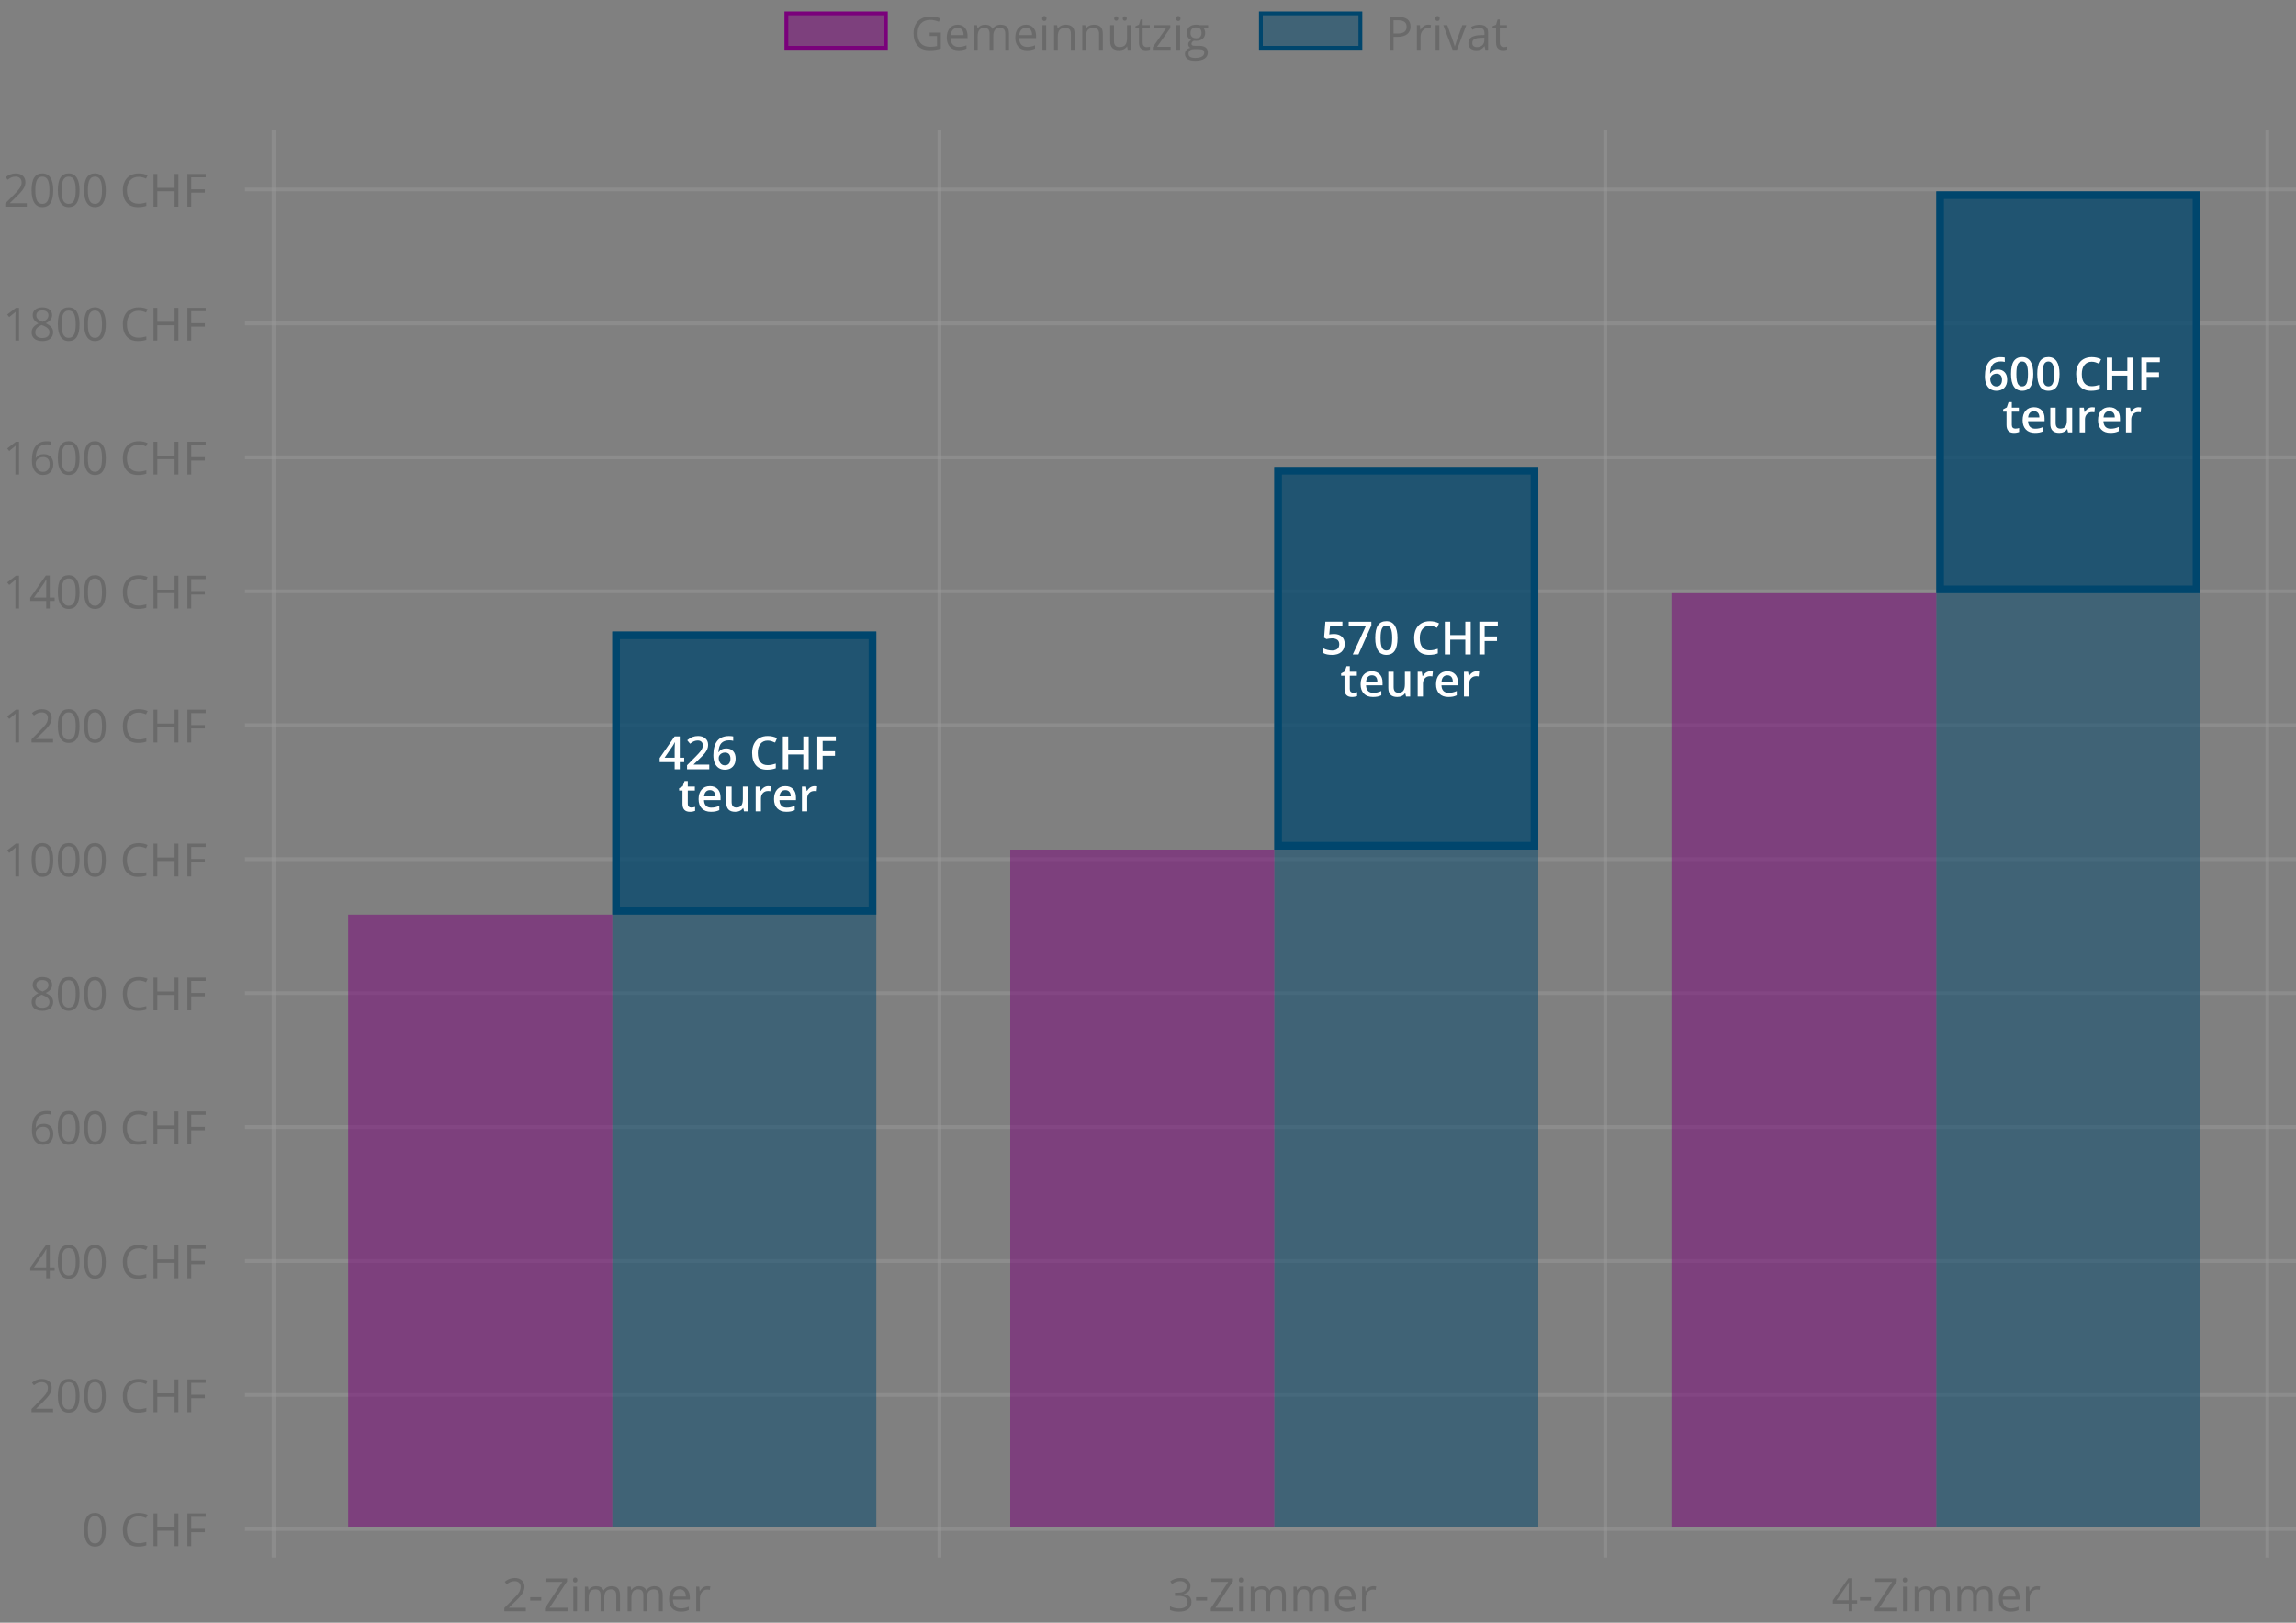 <svg width="600" height="424" viewBox="0 0 600 424" fill="none" xmlns="http://www.w3.org/2000/svg">
<rect x="0" y="0" width="600" height="424" fill="#808080" stroke="none"/>
<g clip-path="url(#clip0)">
<path d="M7.002 54H1.371V53.162L3.627 50.895C4.314 50.199 4.768 49.703 4.986 49.406C5.205 49.109 5.369 48.82 5.479 48.539C5.588 48.258 5.643 47.955 5.643 47.631C5.643 47.174 5.504 46.812 5.227 46.547C4.949 46.277 4.564 46.143 4.072 46.143C3.717 46.143 3.379 46.201 3.059 46.318C2.742 46.435 2.389 46.648 1.998 46.957L1.482 46.295C2.271 45.639 3.131 45.31 4.061 45.31C4.865 45.31 5.496 45.518 5.953 45.932C6.41 46.342 6.639 46.895 6.639 47.59C6.639 48.133 6.486 48.67 6.182 49.201C5.877 49.732 5.307 50.404 4.471 51.217L2.596 53.051V53.098H7.002V54ZM13.916 49.705C13.916 51.185 13.682 52.291 13.213 53.022C12.748 53.752 12.035 54.117 11.074 54.117C10.152 54.117 9.451 53.744 8.971 52.998C8.49 52.248 8.25 51.15 8.25 49.705C8.25 48.213 8.482 47.105 8.947 46.383C9.412 45.66 10.121 45.299 11.074 45.299C12.004 45.299 12.709 45.676 13.19 46.43C13.674 47.184 13.916 48.275 13.916 49.705ZM9.234 49.705C9.234 50.951 9.381 51.859 9.674 52.43C9.967 52.996 10.434 53.279 11.074 53.279C11.723 53.279 12.191 52.992 12.48 52.418C12.773 51.84 12.92 50.935 12.92 49.705C12.92 48.475 12.773 47.574 12.48 47.004C12.191 46.43 11.723 46.143 11.074 46.143C10.434 46.143 9.967 46.426 9.674 46.992C9.381 47.555 9.234 48.459 9.234 49.705ZM20.783 49.705C20.783 51.185 20.549 52.291 20.08 53.022C19.615 53.752 18.902 54.117 17.941 54.117C17.02 54.117 16.318 53.744 15.838 52.998C15.357 52.248 15.117 51.15 15.117 49.705C15.117 48.213 15.35 47.105 15.815 46.383C16.279 45.66 16.988 45.299 17.941 45.299C18.871 45.299 19.576 45.676 20.057 46.43C20.541 47.184 20.783 48.275 20.783 49.705ZM16.102 49.705C16.102 50.951 16.248 51.859 16.541 52.43C16.834 52.996 17.301 53.279 17.941 53.279C18.59 53.279 19.059 52.992 19.348 52.418C19.641 51.84 19.787 50.935 19.787 49.705C19.787 48.475 19.641 47.574 19.348 47.004C19.059 46.43 18.59 46.143 17.941 46.143C17.301 46.143 16.834 46.426 16.541 46.992C16.248 47.555 16.102 48.459 16.102 49.705ZM27.65 49.705C27.65 51.185 27.416 52.291 26.947 53.022C26.482 53.752 25.77 54.117 24.809 54.117C23.887 54.117 23.186 53.744 22.705 52.998C22.225 52.248 21.984 51.15 21.984 49.705C21.984 48.213 22.217 47.105 22.682 46.383C23.146 45.66 23.855 45.299 24.809 45.299C25.738 45.299 26.443 45.676 26.924 46.43C27.408 47.184 27.65 48.275 27.65 49.705ZM22.969 49.705C22.969 50.951 23.115 51.859 23.408 52.43C23.701 52.996 24.168 53.279 24.809 53.279C25.457 53.279 25.926 52.992 26.215 52.418C26.508 51.84 26.654 50.935 26.654 49.705C26.654 48.475 26.508 47.574 26.215 47.004C25.926 46.43 25.457 46.143 24.809 46.143C24.168 46.143 23.701 46.426 23.408 46.992C23.115 47.555 22.969 48.459 22.969 49.705ZM36.217 46.201C35.275 46.201 34.531 46.516 33.984 47.145C33.441 47.77 33.17 48.627 33.17 49.717C33.17 50.838 33.432 51.705 33.955 52.318C34.482 52.928 35.232 53.232 36.205 53.232C36.803 53.232 37.484 53.125 38.25 52.91V53.783C37.656 54.006 36.924 54.117 36.053 54.117C34.791 54.117 33.816 53.734 33.129 52.969C32.445 52.203 32.103 51.115 32.103 49.705C32.103 48.822 32.268 48.049 32.596 47.385C32.928 46.721 33.404 46.209 34.025 45.85C34.65 45.49 35.385 45.31 36.228 45.31C37.127 45.31 37.912 45.475 38.584 45.803L38.162 46.658C37.514 46.353 36.865 46.201 36.217 46.201ZM46.623 54H45.627V49.969H41.115V54H40.119V45.434H41.115V49.078H45.627V45.434H46.623V54ZM49.975 54H48.978V45.434H53.754V46.318H49.975V49.453H53.525V50.338H49.975V54Z" fill="#6A6A6A"/>
<path d="M4.975 89H4.025V82.894C4.025 82.387 4.041 81.906 4.072 81.453C3.99 81.535 3.898 81.621 3.797 81.711C3.695 81.801 3.23 82.182 2.402 82.853L1.887 82.186L4.154 80.434H4.975V89ZM11.074 80.311C11.855 80.311 12.475 80.492 12.932 80.856C13.389 81.219 13.617 81.721 13.617 82.361C13.617 82.783 13.486 83.168 13.225 83.516C12.963 83.863 12.545 84.18 11.971 84.465C12.666 84.797 13.16 85.147 13.453 85.514C13.746 85.877 13.893 86.299 13.893 86.779C13.893 87.49 13.645 88.059 13.148 88.484C12.652 88.906 11.973 89.117 11.109 89.117C10.195 89.117 9.492 88.918 9 88.519C8.508 88.117 8.262 87.549 8.262 86.814C8.262 85.834 8.859 85.07 10.055 84.523C9.516 84.219 9.129 83.891 8.895 83.539C8.66 83.184 8.543 82.787 8.543 82.35C8.543 81.728 8.771 81.234 9.229 80.867C9.689 80.496 10.305 80.311 11.074 80.311ZM9.223 86.838C9.223 87.307 9.385 87.672 9.709 87.934C10.037 88.195 10.496 88.326 11.086 88.326C11.668 88.326 12.121 88.189 12.445 87.916C12.77 87.643 12.932 87.268 12.932 86.791C12.932 86.412 12.779 86.076 12.475 85.783C12.17 85.486 11.639 85.199 10.881 84.922C10.299 85.172 9.877 85.449 9.615 85.754C9.354 86.055 9.223 86.416 9.223 86.838ZM11.062 81.102C10.574 81.102 10.191 81.219 9.914 81.453C9.637 81.688 9.498 82 9.498 82.391C9.498 82.75 9.613 83.059 9.844 83.316C10.074 83.574 10.5 83.832 11.121 84.09C11.68 83.856 12.074 83.603 12.305 83.334C12.539 83.064 12.656 82.75 12.656 82.391C12.656 81.996 12.514 81.684 12.229 81.453C11.947 81.219 11.559 81.102 11.062 81.102ZM20.783 84.705C20.783 86.186 20.549 87.291 20.08 88.022C19.615 88.752 18.902 89.117 17.941 89.117C17.02 89.117 16.318 88.744 15.838 87.998C15.357 87.248 15.117 86.15 15.117 84.705C15.117 83.213 15.35 82.106 15.815 81.383C16.279 80.66 16.988 80.299 17.941 80.299C18.871 80.299 19.576 80.676 20.057 81.43C20.541 82.184 20.783 83.275 20.783 84.705ZM16.102 84.705C16.102 85.951 16.248 86.859 16.541 87.43C16.834 87.996 17.301 88.279 17.941 88.279C18.59 88.279 19.059 87.992 19.348 87.418C19.641 86.84 19.787 85.936 19.787 84.705C19.787 83.475 19.641 82.574 19.348 82.004C19.059 81.43 18.59 81.143 17.941 81.143C17.301 81.143 16.834 81.426 16.541 81.992C16.248 82.555 16.102 83.459 16.102 84.705ZM27.65 84.705C27.65 86.186 27.416 87.291 26.947 88.022C26.482 88.752 25.77 89.117 24.809 89.117C23.887 89.117 23.186 88.744 22.705 87.998C22.225 87.248 21.984 86.15 21.984 84.705C21.984 83.213 22.217 82.106 22.682 81.383C23.146 80.66 23.855 80.299 24.809 80.299C25.738 80.299 26.443 80.676 26.924 81.43C27.408 82.184 27.65 83.275 27.65 84.705ZM22.969 84.705C22.969 85.951 23.115 86.859 23.408 87.43C23.701 87.996 24.168 88.279 24.809 88.279C25.457 88.279 25.926 87.992 26.215 87.418C26.508 86.84 26.654 85.936 26.654 84.705C26.654 83.475 26.508 82.574 26.215 82.004C25.926 81.43 25.457 81.143 24.809 81.143C24.168 81.143 23.701 81.426 23.408 81.992C23.115 82.555 22.969 83.459 22.969 84.705ZM36.217 81.201C35.275 81.201 34.531 81.516 33.984 82.144C33.441 82.769 33.17 83.627 33.17 84.717C33.17 85.838 33.432 86.705 33.955 87.318C34.482 87.928 35.232 88.232 36.205 88.232C36.803 88.232 37.484 88.125 38.25 87.91V88.783C37.656 89.006 36.924 89.117 36.053 89.117C34.791 89.117 33.816 88.734 33.129 87.969C32.445 87.203 32.103 86.115 32.103 84.705C32.103 83.822 32.268 83.049 32.596 82.385C32.928 81.721 33.404 81.209 34.025 80.85C34.65 80.49 35.385 80.311 36.228 80.311C37.127 80.311 37.912 80.475 38.584 80.803L38.162 81.658C37.514 81.353 36.865 81.201 36.217 81.201ZM46.623 89H45.627V84.969H41.115V89H40.119V80.434H41.115V84.078H45.627V80.434H46.623V89ZM49.975 89H48.978V80.434H53.754V81.318H49.975V84.453H53.525V85.338H49.975V89Z" fill="#6A6A6A"/>
<path d="M4.975 124H4.025V117.895C4.025 117.387 4.041 116.906 4.072 116.453C3.99 116.535 3.898 116.621 3.797 116.711C3.695 116.801 3.23 117.182 2.402 117.854L1.887 117.186L4.154 115.434H4.975V124ZM8.338 120.338C8.338 118.654 8.664 117.396 9.316 116.564C9.973 115.729 10.941 115.311 12.223 115.311C12.664 115.311 13.012 115.348 13.266 115.422V116.26C12.965 116.162 12.621 116.113 12.234 116.113C11.316 116.113 10.615 116.4 10.131 116.975C9.646 117.545 9.381 118.443 9.334 119.67H9.404C9.834 118.998 10.514 118.662 11.443 118.662C12.213 118.662 12.818 118.895 13.26 119.359C13.705 119.824 13.928 120.455 13.928 121.252C13.928 122.143 13.684 122.844 13.195 123.355C12.711 123.863 12.055 124.117 11.227 124.117C10.34 124.117 9.637 123.785 9.117 123.121C8.598 122.453 8.338 121.525 8.338 120.338ZM11.215 123.291C11.77 123.291 12.199 123.117 12.504 122.77C12.812 122.418 12.967 121.912 12.967 121.252C12.967 120.686 12.824 120.24 12.539 119.916C12.254 119.592 11.828 119.43 11.262 119.43C10.91 119.43 10.588 119.502 10.295 119.646C10.002 119.791 9.768 119.99 9.592 120.244C9.42 120.498 9.334 120.762 9.334 121.035C9.334 121.438 9.412 121.812 9.568 122.16C9.725 122.508 9.945 122.783 10.23 122.986C10.52 123.189 10.848 123.291 11.215 123.291ZM20.783 119.705C20.783 121.186 20.549 122.291 20.08 123.021C19.615 123.752 18.902 124.117 17.941 124.117C17.02 124.117 16.318 123.744 15.838 122.998C15.357 122.248 15.117 121.15 15.117 119.705C15.117 118.213 15.35 117.105 15.815 116.383C16.279 115.66 16.988 115.299 17.941 115.299C18.871 115.299 19.576 115.676 20.057 116.43C20.541 117.184 20.783 118.275 20.783 119.705ZM16.102 119.705C16.102 120.951 16.248 121.859 16.541 122.43C16.834 122.996 17.301 123.279 17.941 123.279C18.59 123.279 19.059 122.992 19.348 122.418C19.641 121.84 19.787 120.936 19.787 119.705C19.787 118.475 19.641 117.574 19.348 117.004C19.059 116.43 18.59 116.143 17.941 116.143C17.301 116.143 16.834 116.426 16.541 116.992C16.248 117.555 16.102 118.459 16.102 119.705ZM27.65 119.705C27.65 121.186 27.416 122.291 26.947 123.021C26.482 123.752 25.77 124.117 24.809 124.117C23.887 124.117 23.186 123.744 22.705 122.998C22.225 122.248 21.984 121.15 21.984 119.705C21.984 118.213 22.217 117.105 22.682 116.383C23.146 115.66 23.855 115.299 24.809 115.299C25.738 115.299 26.443 115.676 26.924 116.43C27.408 117.184 27.65 118.275 27.65 119.705ZM22.969 119.705C22.969 120.951 23.115 121.859 23.408 122.43C23.701 122.996 24.168 123.279 24.809 123.279C25.457 123.279 25.926 122.992 26.215 122.418C26.508 121.84 26.654 120.936 26.654 119.705C26.654 118.475 26.508 117.574 26.215 117.004C25.926 116.43 25.457 116.143 24.809 116.143C24.168 116.143 23.701 116.426 23.408 116.992C23.115 117.555 22.969 118.459 22.969 119.705ZM36.217 116.201C35.275 116.201 34.531 116.516 33.984 117.145C33.441 117.77 33.17 118.627 33.17 119.717C33.17 120.838 33.432 121.705 33.955 122.318C34.482 122.928 35.232 123.232 36.205 123.232C36.803 123.232 37.484 123.125 38.25 122.91V123.783C37.656 124.006 36.924 124.117 36.053 124.117C34.791 124.117 33.816 123.734 33.129 122.969C32.445 122.203 32.103 121.115 32.103 119.705C32.103 118.822 32.268 118.049 32.596 117.385C32.928 116.721 33.404 116.209 34.025 115.85C34.65 115.49 35.385 115.311 36.228 115.311C37.127 115.311 37.912 115.475 38.584 115.803L38.162 116.658C37.514 116.354 36.865 116.201 36.217 116.201ZM46.623 124H45.627V119.969H41.115V124H40.119V115.434H41.115V119.078H45.627V115.434H46.623V124ZM49.975 124H48.978V115.434H53.754V116.318H49.975V119.453H53.525V120.338H49.975V124Z" fill="#6A6A6A"/>
<path d="M4.975 159H4.025V152.895C4.025 152.387 4.041 151.906 4.072 151.453C3.99 151.535 3.898 151.621 3.797 151.711C3.695 151.801 3.23 152.182 2.402 152.854L1.887 152.186L4.154 150.434H4.975V159ZM14.273 157.031H13.002V159H12.07V157.031H7.904V156.182L11.971 150.387H13.002V156.146H14.273V157.031ZM12.07 156.146V153.299C12.07 152.74 12.09 152.109 12.129 151.406H12.082C11.895 151.781 11.719 152.092 11.555 152.338L8.877 156.146H12.07ZM20.783 154.705C20.783 156.186 20.549 157.291 20.08 158.021C19.615 158.752 18.902 159.117 17.941 159.117C17.02 159.117 16.318 158.744 15.838 157.998C15.357 157.248 15.117 156.15 15.117 154.705C15.117 153.213 15.35 152.105 15.815 151.383C16.279 150.66 16.988 150.299 17.941 150.299C18.871 150.299 19.576 150.676 20.057 151.43C20.541 152.184 20.783 153.275 20.783 154.705ZM16.102 154.705C16.102 155.951 16.248 156.859 16.541 157.43C16.834 157.996 17.301 158.279 17.941 158.279C18.59 158.279 19.059 157.992 19.348 157.418C19.641 156.84 19.787 155.936 19.787 154.705C19.787 153.475 19.641 152.574 19.348 152.004C19.059 151.43 18.59 151.143 17.941 151.143C17.301 151.143 16.834 151.426 16.541 151.992C16.248 152.555 16.102 153.459 16.102 154.705ZM27.65 154.705C27.65 156.186 27.416 157.291 26.947 158.021C26.482 158.752 25.77 159.117 24.809 159.117C23.887 159.117 23.186 158.744 22.705 157.998C22.225 157.248 21.984 156.15 21.984 154.705C21.984 153.213 22.217 152.105 22.682 151.383C23.146 150.66 23.855 150.299 24.809 150.299C25.738 150.299 26.443 150.676 26.924 151.43C27.408 152.184 27.65 153.275 27.65 154.705ZM22.969 154.705C22.969 155.951 23.115 156.859 23.408 157.43C23.701 157.996 24.168 158.279 24.809 158.279C25.457 158.279 25.926 157.992 26.215 157.418C26.508 156.84 26.654 155.936 26.654 154.705C26.654 153.475 26.508 152.574 26.215 152.004C25.926 151.43 25.457 151.143 24.809 151.143C24.168 151.143 23.701 151.426 23.408 151.992C23.115 152.555 22.969 153.459 22.969 154.705ZM36.217 151.201C35.275 151.201 34.531 151.516 33.984 152.145C33.441 152.77 33.17 153.627 33.17 154.717C33.17 155.838 33.432 156.705 33.955 157.318C34.482 157.928 35.232 158.232 36.205 158.232C36.803 158.232 37.484 158.125 38.25 157.91V158.783C37.656 159.006 36.924 159.117 36.053 159.117C34.791 159.117 33.816 158.734 33.129 157.969C32.445 157.203 32.103 156.115 32.103 154.705C32.103 153.822 32.268 153.049 32.596 152.385C32.928 151.721 33.404 151.209 34.025 150.85C34.65 150.49 35.385 150.311 36.228 150.311C37.127 150.311 37.912 150.475 38.584 150.803L38.162 151.658C37.514 151.354 36.865 151.201 36.217 151.201ZM46.623 159H45.627V154.969H41.115V159H40.119V150.434H41.115V154.078H45.627V150.434H46.623V159ZM49.975 159H48.978V150.434H53.754V151.318H49.975V154.453H53.525V155.338H49.975V159Z" fill="#6A6A6A"/>
<path d="M4.975 194H4.025V187.895C4.025 187.387 4.041 186.906 4.072 186.453C3.99 186.535 3.898 186.621 3.797 186.711C3.695 186.801 3.23 187.182 2.402 187.854L1.887 187.186L4.154 185.434H4.975V194ZM13.869 194H8.238V193.162L10.494 190.895C11.182 190.199 11.635 189.703 11.854 189.406C12.072 189.109 12.236 188.82 12.346 188.539C12.455 188.258 12.51 187.955 12.51 187.631C12.51 187.174 12.371 186.812 12.094 186.547C11.816 186.277 11.432 186.143 10.94 186.143C10.584 186.143 10.246 186.201 9.926 186.318C9.609 186.436 9.256 186.648 8.865 186.957L8.35 186.295C9.139 185.639 9.998 185.311 10.928 185.311C11.732 185.311 12.363 185.518 12.82 185.932C13.277 186.342 13.506 186.895 13.506 187.59C13.506 188.133 13.354 188.67 13.049 189.201C12.744 189.732 12.174 190.404 11.338 191.217L9.463 193.051V193.098H13.869V194ZM20.783 189.705C20.783 191.186 20.549 192.291 20.08 193.021C19.615 193.752 18.902 194.117 17.941 194.117C17.02 194.117 16.318 193.744 15.838 192.998C15.357 192.248 15.117 191.15 15.117 189.705C15.117 188.213 15.35 187.105 15.815 186.383C16.279 185.66 16.988 185.299 17.941 185.299C18.871 185.299 19.576 185.676 20.057 186.43C20.541 187.184 20.783 188.275 20.783 189.705ZM16.102 189.705C16.102 190.951 16.248 191.859 16.541 192.43C16.834 192.996 17.301 193.279 17.941 193.279C18.59 193.279 19.059 192.992 19.348 192.418C19.641 191.84 19.787 190.936 19.787 189.705C19.787 188.475 19.641 187.574 19.348 187.004C19.059 186.43 18.59 186.143 17.941 186.143C17.301 186.143 16.834 186.426 16.541 186.992C16.248 187.555 16.102 188.459 16.102 189.705ZM27.65 189.705C27.65 191.186 27.416 192.291 26.947 193.021C26.482 193.752 25.77 194.117 24.809 194.117C23.887 194.117 23.186 193.744 22.705 192.998C22.225 192.248 21.984 191.15 21.984 189.705C21.984 188.213 22.217 187.105 22.682 186.383C23.146 185.66 23.855 185.299 24.809 185.299C25.738 185.299 26.443 185.676 26.924 186.43C27.408 187.184 27.65 188.275 27.65 189.705ZM22.969 189.705C22.969 190.951 23.115 191.859 23.408 192.43C23.701 192.996 24.168 193.279 24.809 193.279C25.457 193.279 25.926 192.992 26.215 192.418C26.508 191.84 26.654 190.936 26.654 189.705C26.654 188.475 26.508 187.574 26.215 187.004C25.926 186.43 25.457 186.143 24.809 186.143C24.168 186.143 23.701 186.426 23.408 186.992C23.115 187.555 22.969 188.459 22.969 189.705ZM36.217 186.201C35.275 186.201 34.531 186.516 33.984 187.145C33.441 187.77 33.17 188.627 33.17 189.717C33.17 190.838 33.432 191.705 33.955 192.318C34.482 192.928 35.232 193.232 36.205 193.232C36.803 193.232 37.484 193.125 38.25 192.91V193.783C37.656 194.006 36.924 194.117 36.053 194.117C34.791 194.117 33.816 193.734 33.129 192.969C32.445 192.203 32.103 191.115 32.103 189.705C32.103 188.822 32.268 188.049 32.596 187.385C32.928 186.721 33.404 186.209 34.025 185.85C34.65 185.49 35.385 185.311 36.228 185.311C37.127 185.311 37.912 185.475 38.584 185.803L38.162 186.658C37.514 186.354 36.865 186.201 36.217 186.201ZM46.623 194H45.627V189.969H41.115V194H40.119V185.434H41.115V189.078H45.627V185.434H46.623V194ZM49.975 194H48.978V185.434H53.754V186.318H49.975V189.453H53.525V190.338H49.975V194Z" fill="#6A6A6A"/>
<path d="M4.975 229H4.025V222.895C4.025 222.387 4.041 221.906 4.072 221.453C3.99 221.535 3.898 221.621 3.797 221.711C3.695 221.801 3.23 222.182 2.402 222.854L1.887 222.186L4.154 220.434H4.975V229ZM13.916 224.705C13.916 226.186 13.682 227.291 13.213 228.021C12.748 228.752 12.035 229.117 11.074 229.117C10.152 229.117 9.451 228.744 8.971 227.998C8.49 227.248 8.25 226.15 8.25 224.705C8.25 223.213 8.482 222.105 8.947 221.383C9.412 220.66 10.121 220.299 11.074 220.299C12.004 220.299 12.709 220.676 13.19 221.43C13.674 222.184 13.916 223.275 13.916 224.705ZM9.234 224.705C9.234 225.951 9.381 226.859 9.674 227.43C9.967 227.996 10.434 228.279 11.074 228.279C11.723 228.279 12.191 227.992 12.48 227.418C12.773 226.84 12.92 225.936 12.92 224.705C12.92 223.475 12.773 222.574 12.48 222.004C12.191 221.43 11.723 221.143 11.074 221.143C10.434 221.143 9.967 221.426 9.674 221.992C9.381 222.555 9.234 223.459 9.234 224.705ZM20.783 224.705C20.783 226.186 20.549 227.291 20.08 228.021C19.615 228.752 18.902 229.117 17.941 229.117C17.02 229.117 16.318 228.744 15.838 227.998C15.357 227.248 15.117 226.15 15.117 224.705C15.117 223.213 15.35 222.105 15.815 221.383C16.279 220.66 16.988 220.299 17.941 220.299C18.871 220.299 19.576 220.676 20.057 221.43C20.541 222.184 20.783 223.275 20.783 224.705ZM16.102 224.705C16.102 225.951 16.248 226.859 16.541 227.43C16.834 227.996 17.301 228.279 17.941 228.279C18.59 228.279 19.059 227.992 19.348 227.418C19.641 226.84 19.787 225.936 19.787 224.705C19.787 223.475 19.641 222.574 19.348 222.004C19.059 221.43 18.59 221.143 17.941 221.143C17.301 221.143 16.834 221.426 16.541 221.992C16.248 222.555 16.102 223.459 16.102 224.705ZM27.65 224.705C27.65 226.186 27.416 227.291 26.947 228.021C26.482 228.752 25.77 229.117 24.809 229.117C23.887 229.117 23.186 228.744 22.705 227.998C22.225 227.248 21.984 226.15 21.984 224.705C21.984 223.213 22.217 222.105 22.682 221.383C23.146 220.66 23.855 220.299 24.809 220.299C25.738 220.299 26.443 220.676 26.924 221.43C27.408 222.184 27.65 223.275 27.65 224.705ZM22.969 224.705C22.969 225.951 23.115 226.859 23.408 227.43C23.701 227.996 24.168 228.279 24.809 228.279C25.457 228.279 25.926 227.992 26.215 227.418C26.508 226.84 26.654 225.936 26.654 224.705C26.654 223.475 26.508 222.574 26.215 222.004C25.926 221.43 25.457 221.143 24.809 221.143C24.168 221.143 23.701 221.426 23.408 221.992C23.115 222.555 22.969 223.459 22.969 224.705ZM36.217 221.201C35.275 221.201 34.531 221.516 33.984 222.145C33.441 222.77 33.17 223.627 33.17 224.717C33.17 225.838 33.432 226.705 33.955 227.318C34.482 227.928 35.232 228.232 36.205 228.232C36.803 228.232 37.484 228.125 38.25 227.91V228.783C37.656 229.006 36.924 229.117 36.053 229.117C34.791 229.117 33.816 228.734 33.129 227.969C32.445 227.203 32.103 226.115 32.103 224.705C32.103 223.822 32.268 223.049 32.596 222.385C32.928 221.721 33.404 221.209 34.025 220.85C34.65 220.49 35.385 220.311 36.228 220.311C37.127 220.311 37.912 220.475 38.584 220.803L38.162 221.658C37.514 221.354 36.865 221.201 36.217 221.201ZM46.623 229H45.627V224.969H41.115V229H40.119V220.434H41.115V224.078H45.627V220.434H46.623V229ZM49.975 229H48.978V220.434H53.754V221.318H49.975V224.453H53.525V225.338H49.975V229Z" fill="#6A6A6A"/>
<path d="M11.074 255.311C11.855 255.311 12.475 255.492 12.932 255.855C13.389 256.219 13.617 256.721 13.617 257.361C13.617 257.783 13.486 258.168 13.225 258.516C12.963 258.863 12.545 259.18 11.971 259.465C12.666 259.797 13.16 260.146 13.453 260.514C13.746 260.877 13.893 261.299 13.893 261.779C13.893 262.49 13.645 263.059 13.148 263.484C12.652 263.906 11.973 264.117 11.109 264.117C10.195 264.117 9.492 263.918 9 263.52C8.508 263.117 8.262 262.549 8.262 261.814C8.262 260.834 8.859 260.07 10.055 259.523C9.516 259.219 9.129 258.891 8.895 258.539C8.66 258.184 8.543 257.787 8.543 257.35C8.543 256.729 8.771 256.234 9.229 255.867C9.689 255.496 10.305 255.311 11.074 255.311ZM9.223 261.838C9.223 262.307 9.385 262.672 9.709 262.934C10.037 263.195 10.496 263.326 11.086 263.326C11.668 263.326 12.121 263.189 12.445 262.916C12.77 262.643 12.932 262.268 12.932 261.791C12.932 261.412 12.779 261.076 12.475 260.783C12.17 260.486 11.639 260.199 10.881 259.922C10.299 260.172 9.877 260.449 9.615 260.754C9.354 261.055 9.223 261.416 9.223 261.838ZM11.062 256.102C10.574 256.102 10.191 256.219 9.914 256.453C9.637 256.688 9.498 257 9.498 257.391C9.498 257.75 9.613 258.059 9.844 258.316C10.074 258.574 10.5 258.832 11.121 259.09C11.68 258.855 12.074 258.604 12.305 258.334C12.539 258.064 12.656 257.75 12.656 257.391C12.656 256.996 12.514 256.684 12.229 256.453C11.947 256.219 11.559 256.102 11.062 256.102ZM20.783 259.705C20.783 261.186 20.549 262.291 20.08 263.021C19.615 263.752 18.902 264.117 17.941 264.117C17.02 264.117 16.318 263.744 15.838 262.998C15.357 262.248 15.117 261.15 15.117 259.705C15.117 258.213 15.35 257.105 15.815 256.383C16.279 255.66 16.988 255.299 17.941 255.299C18.871 255.299 19.576 255.676 20.057 256.43C20.541 257.184 20.783 258.275 20.783 259.705ZM16.102 259.705C16.102 260.951 16.248 261.859 16.541 262.43C16.834 262.996 17.301 263.279 17.941 263.279C18.59 263.279 19.059 262.992 19.348 262.418C19.641 261.84 19.787 260.936 19.787 259.705C19.787 258.475 19.641 257.574 19.348 257.004C19.059 256.43 18.59 256.143 17.941 256.143C17.301 256.143 16.834 256.426 16.541 256.992C16.248 257.555 16.102 258.459 16.102 259.705ZM27.65 259.705C27.65 261.186 27.416 262.291 26.947 263.021C26.482 263.752 25.77 264.117 24.809 264.117C23.887 264.117 23.186 263.744 22.705 262.998C22.225 262.248 21.984 261.15 21.984 259.705C21.984 258.213 22.217 257.105 22.682 256.383C23.146 255.66 23.855 255.299 24.809 255.299C25.738 255.299 26.443 255.676 26.924 256.43C27.408 257.184 27.65 258.275 27.65 259.705ZM22.969 259.705C22.969 260.951 23.115 261.859 23.408 262.43C23.701 262.996 24.168 263.279 24.809 263.279C25.457 263.279 25.926 262.992 26.215 262.418C26.508 261.84 26.654 260.936 26.654 259.705C26.654 258.475 26.508 257.574 26.215 257.004C25.926 256.43 25.457 256.143 24.809 256.143C24.168 256.143 23.701 256.426 23.408 256.992C23.115 257.555 22.969 258.459 22.969 259.705ZM36.217 256.201C35.275 256.201 34.531 256.516 33.984 257.145C33.441 257.77 33.17 258.627 33.17 259.717C33.17 260.838 33.432 261.705 33.955 262.318C34.482 262.928 35.232 263.232 36.205 263.232C36.803 263.232 37.484 263.125 38.25 262.91V263.783C37.656 264.006 36.924 264.117 36.053 264.117C34.791 264.117 33.816 263.734 33.129 262.969C32.445 262.203 32.103 261.115 32.103 259.705C32.103 258.822 32.268 258.049 32.596 257.385C32.928 256.721 33.404 256.209 34.025 255.85C34.65 255.49 35.385 255.311 36.228 255.311C37.127 255.311 37.912 255.475 38.584 255.803L38.162 256.658C37.514 256.354 36.865 256.201 36.217 256.201ZM46.623 264H45.627V259.969H41.115V264H40.119V255.434H41.115V259.078H45.627V255.434H46.623V264ZM49.975 264H48.978V255.434H53.754V256.318H49.975V259.453H53.525V260.338H49.975V264Z" fill="#6A6A6A"/>
<path d="M8.338 295.338C8.338 293.654 8.664 292.396 9.316 291.564C9.973 290.729 10.941 290.311 12.223 290.311C12.664 290.311 13.012 290.348 13.266 290.422V291.26C12.965 291.162 12.621 291.113 12.234 291.113C11.316 291.113 10.615 291.4 10.131 291.975C9.646 292.545 9.381 293.443 9.334 294.67H9.404C9.834 293.998 10.514 293.662 11.443 293.662C12.213 293.662 12.818 293.895 13.26 294.359C13.705 294.824 13.928 295.455 13.928 296.252C13.928 297.143 13.684 297.844 13.195 298.355C12.711 298.863 12.055 299.117 11.227 299.117C10.34 299.117 9.637 298.785 9.117 298.121C8.598 297.453 8.338 296.525 8.338 295.338ZM11.215 298.291C11.77 298.291 12.199 298.117 12.504 297.77C12.812 297.418 12.967 296.912 12.967 296.252C12.967 295.686 12.824 295.24 12.539 294.916C12.254 294.592 11.828 294.43 11.262 294.43C10.91 294.43 10.588 294.502 10.295 294.646C10.002 294.791 9.768 294.99 9.592 295.244C9.42 295.498 9.334 295.762 9.334 296.035C9.334 296.438 9.412 296.812 9.568 297.16C9.725 297.508 9.945 297.783 10.23 297.986C10.52 298.189 10.848 298.291 11.215 298.291ZM20.783 294.705C20.783 296.186 20.549 297.291 20.08 298.021C19.615 298.752 18.902 299.117 17.941 299.117C17.02 299.117 16.318 298.744 15.838 297.998C15.357 297.248 15.117 296.15 15.117 294.705C15.117 293.213 15.35 292.105 15.815 291.383C16.279 290.66 16.988 290.299 17.941 290.299C18.871 290.299 19.576 290.676 20.057 291.43C20.541 292.184 20.783 293.275 20.783 294.705ZM16.102 294.705C16.102 295.951 16.248 296.859 16.541 297.43C16.834 297.996 17.301 298.279 17.941 298.279C18.59 298.279 19.059 297.992 19.348 297.418C19.641 296.84 19.787 295.936 19.787 294.705C19.787 293.475 19.641 292.574 19.348 292.004C19.059 291.43 18.59 291.143 17.941 291.143C17.301 291.143 16.834 291.426 16.541 291.992C16.248 292.555 16.102 293.459 16.102 294.705ZM27.65 294.705C27.65 296.186 27.416 297.291 26.947 298.021C26.482 298.752 25.77 299.117 24.809 299.117C23.887 299.117 23.186 298.744 22.705 297.998C22.225 297.248 21.984 296.15 21.984 294.705C21.984 293.213 22.217 292.105 22.682 291.383C23.146 290.66 23.855 290.299 24.809 290.299C25.738 290.299 26.443 290.676 26.924 291.43C27.408 292.184 27.65 293.275 27.65 294.705ZM22.969 294.705C22.969 295.951 23.115 296.859 23.408 297.43C23.701 297.996 24.168 298.279 24.809 298.279C25.457 298.279 25.926 297.992 26.215 297.418C26.508 296.84 26.654 295.936 26.654 294.705C26.654 293.475 26.508 292.574 26.215 292.004C25.926 291.43 25.457 291.143 24.809 291.143C24.168 291.143 23.701 291.426 23.408 291.992C23.115 292.555 22.969 293.459 22.969 294.705ZM36.217 291.201C35.275 291.201 34.531 291.516 33.984 292.145C33.441 292.77 33.17 293.627 33.17 294.717C33.17 295.838 33.432 296.705 33.955 297.318C34.482 297.928 35.232 298.232 36.205 298.232C36.803 298.232 37.484 298.125 38.25 297.91V298.783C37.656 299.006 36.924 299.117 36.053 299.117C34.791 299.117 33.816 298.734 33.129 297.969C32.445 297.203 32.103 296.115 32.103 294.705C32.103 293.822 32.268 293.049 32.596 292.385C32.928 291.721 33.404 291.209 34.025 290.85C34.65 290.49 35.385 290.311 36.228 290.311C37.127 290.311 37.912 290.475 38.584 290.803L38.162 291.658C37.514 291.354 36.865 291.201 36.217 291.201ZM46.623 299H45.627V294.969H41.115V299H40.119V290.434H41.115V294.078H45.627V290.434H46.623V299ZM49.975 299H48.978V290.434H53.754V291.318H49.975V294.453H53.525V295.338H49.975V299Z" fill="#6A6A6A"/>
<path d="M14.273 332.031H13.002V334H12.07V332.031H7.904V331.182L11.971 325.387H13.002V331.146H14.273V332.031ZM12.07 331.146V328.299C12.07 327.74 12.09 327.109 12.129 326.406H12.082C11.895 326.781 11.719 327.092 11.555 327.338L8.877 331.146H12.07ZM20.783 329.705C20.783 331.186 20.549 332.291 20.08 333.021C19.615 333.752 18.902 334.117 17.941 334.117C17.02 334.117 16.318 333.744 15.838 332.998C15.357 332.248 15.117 331.15 15.117 329.705C15.117 328.213 15.35 327.105 15.815 326.383C16.279 325.66 16.988 325.299 17.941 325.299C18.871 325.299 19.576 325.676 20.057 326.43C20.541 327.184 20.783 328.275 20.783 329.705ZM16.102 329.705C16.102 330.951 16.248 331.859 16.541 332.43C16.834 332.996 17.301 333.279 17.941 333.279C18.59 333.279 19.059 332.992 19.348 332.418C19.641 331.84 19.787 330.936 19.787 329.705C19.787 328.475 19.641 327.574 19.348 327.004C19.059 326.43 18.59 326.143 17.941 326.143C17.301 326.143 16.834 326.426 16.541 326.992C16.248 327.555 16.102 328.459 16.102 329.705ZM27.65 329.705C27.65 331.186 27.416 332.291 26.947 333.021C26.482 333.752 25.77 334.117 24.809 334.117C23.887 334.117 23.186 333.744 22.705 332.998C22.225 332.248 21.984 331.15 21.984 329.705C21.984 328.213 22.217 327.105 22.682 326.383C23.146 325.66 23.855 325.299 24.809 325.299C25.738 325.299 26.443 325.676 26.924 326.43C27.408 327.184 27.65 328.275 27.65 329.705ZM22.969 329.705C22.969 330.951 23.115 331.859 23.408 332.43C23.701 332.996 24.168 333.279 24.809 333.279C25.457 333.279 25.926 332.992 26.215 332.418C26.508 331.84 26.654 330.936 26.654 329.705C26.654 328.475 26.508 327.574 26.215 327.004C25.926 326.43 25.457 326.143 24.809 326.143C24.168 326.143 23.701 326.426 23.408 326.992C23.115 327.555 22.969 328.459 22.969 329.705ZM36.217 326.201C35.275 326.201 34.531 326.516 33.984 327.145C33.441 327.77 33.17 328.627 33.17 329.717C33.17 330.838 33.432 331.705 33.955 332.318C34.482 332.928 35.232 333.232 36.205 333.232C36.803 333.232 37.484 333.125 38.25 332.91V333.783C37.656 334.006 36.924 334.117 36.053 334.117C34.791 334.117 33.816 333.734 33.129 332.969C32.445 332.203 32.103 331.115 32.103 329.705C32.103 328.822 32.268 328.049 32.596 327.385C32.928 326.721 33.404 326.209 34.025 325.85C34.65 325.49 35.385 325.311 36.228 325.311C37.127 325.311 37.912 325.475 38.584 325.803L38.162 326.658C37.514 326.354 36.865 326.201 36.217 326.201ZM46.623 334H45.627V329.969H41.115V334H40.119V325.434H41.115V329.078H45.627V325.434H46.623V334ZM49.975 334H48.978V325.434H53.754V326.318H49.975V329.453H53.525V330.338H49.975V334Z" fill="#6A6A6A"/>
<path d="M13.869 369H8.238V368.162L10.494 365.895C11.182 365.199 11.635 364.703 11.854 364.406C12.072 364.109 12.236 363.82 12.346 363.539C12.455 363.258 12.51 362.955 12.51 362.631C12.51 362.174 12.371 361.812 12.094 361.547C11.816 361.277 11.432 361.143 10.94 361.143C10.584 361.143 10.246 361.201 9.926 361.318C9.609 361.436 9.256 361.648 8.865 361.957L8.35 361.295C9.139 360.639 9.998 360.311 10.928 360.311C11.732 360.311 12.363 360.518 12.82 360.932C13.277 361.342 13.506 361.895 13.506 362.59C13.506 363.133 13.354 363.67 13.049 364.201C12.744 364.732 12.174 365.404 11.338 366.217L9.463 368.051V368.098H13.869V369ZM20.783 364.705C20.783 366.186 20.549 367.291 20.08 368.021C19.615 368.752 18.902 369.117 17.941 369.117C17.02 369.117 16.318 368.744 15.838 367.998C15.357 367.248 15.117 366.15 15.117 364.705C15.117 363.213 15.35 362.105 15.815 361.383C16.279 360.66 16.988 360.299 17.941 360.299C18.871 360.299 19.576 360.676 20.057 361.43C20.541 362.184 20.783 363.275 20.783 364.705ZM16.102 364.705C16.102 365.951 16.248 366.859 16.541 367.43C16.834 367.996 17.301 368.279 17.941 368.279C18.59 368.279 19.059 367.992 19.348 367.418C19.641 366.84 19.787 365.936 19.787 364.705C19.787 363.475 19.641 362.574 19.348 362.004C19.059 361.43 18.59 361.143 17.941 361.143C17.301 361.143 16.834 361.426 16.541 361.992C16.248 362.555 16.102 363.459 16.102 364.705ZM27.65 364.705C27.65 366.186 27.416 367.291 26.947 368.021C26.482 368.752 25.77 369.117 24.809 369.117C23.887 369.117 23.186 368.744 22.705 367.998C22.225 367.248 21.984 366.15 21.984 364.705C21.984 363.213 22.217 362.105 22.682 361.383C23.146 360.66 23.855 360.299 24.809 360.299C25.738 360.299 26.443 360.676 26.924 361.43C27.408 362.184 27.65 363.275 27.65 364.705ZM22.969 364.705C22.969 365.951 23.115 366.859 23.408 367.43C23.701 367.996 24.168 368.279 24.809 368.279C25.457 368.279 25.926 367.992 26.215 367.418C26.508 366.84 26.654 365.936 26.654 364.705C26.654 363.475 26.508 362.574 26.215 362.004C25.926 361.43 25.457 361.143 24.809 361.143C24.168 361.143 23.701 361.426 23.408 361.992C23.115 362.555 22.969 363.459 22.969 364.705ZM36.217 361.201C35.275 361.201 34.531 361.516 33.984 362.145C33.441 362.77 33.17 363.627 33.17 364.717C33.17 365.838 33.432 366.705 33.955 367.318C34.482 367.928 35.232 368.232 36.205 368.232C36.803 368.232 37.484 368.125 38.25 367.91V368.783C37.656 369.006 36.924 369.117 36.053 369.117C34.791 369.117 33.816 368.734 33.129 367.969C32.445 367.203 32.103 366.115 32.103 364.705C32.103 363.822 32.268 363.049 32.596 362.385C32.928 361.721 33.404 361.209 34.025 360.85C34.65 360.49 35.385 360.311 36.228 360.311C37.127 360.311 37.912 360.475 38.584 360.803L38.162 361.658C37.514 361.354 36.865 361.201 36.217 361.201ZM46.623 369H45.627V364.969H41.115V369H40.119V360.434H41.115V364.078H45.627V360.434H46.623V369ZM49.975 369H48.978V360.434H53.754V361.318H49.975V364.453H53.525V365.338H49.975V369Z" fill="#6A6A6A"/>
<path d="M27.65 399.705C27.65 401.186 27.416 402.291 26.947 403.021C26.482 403.752 25.77 404.117 24.809 404.117C23.887 404.117 23.186 403.744 22.705 402.998C22.225 402.248 21.984 401.15 21.984 399.705C21.984 398.213 22.217 397.105 22.682 396.383C23.146 395.66 23.855 395.299 24.809 395.299C25.738 395.299 26.443 395.676 26.924 396.43C27.408 397.184 27.65 398.275 27.65 399.705ZM22.969 399.705C22.969 400.951 23.115 401.859 23.408 402.43C23.701 402.996 24.168 403.279 24.809 403.279C25.457 403.279 25.926 402.992 26.215 402.418C26.508 401.84 26.654 400.936 26.654 399.705C26.654 398.475 26.508 397.574 26.215 397.004C25.926 396.43 25.457 396.143 24.809 396.143C24.168 396.143 23.701 396.426 23.408 396.992C23.115 397.555 22.969 398.459 22.969 399.705ZM36.217 396.201C35.275 396.201 34.531 396.516 33.984 397.145C33.441 397.77 33.17 398.627 33.17 399.717C33.17 400.838 33.432 401.705 33.955 402.318C34.482 402.928 35.232 403.232 36.205 403.232C36.803 403.232 37.484 403.125 38.25 402.91V403.783C37.656 404.006 36.924 404.117 36.053 404.117C34.791 404.117 33.816 403.734 33.129 402.969C32.445 402.203 32.103 401.115 32.103 399.705C32.103 398.822 32.268 398.049 32.596 397.385C32.928 396.721 33.404 396.209 34.025 395.85C34.65 395.49 35.385 395.311 36.228 395.311C37.127 395.311 37.912 395.475 38.584 395.803L38.162 396.658C37.514 396.354 36.865 396.201 36.217 396.201ZM46.623 404H45.627V399.969H41.115V404H40.119V395.434H41.115V399.078H45.627V395.434H46.623V404ZM49.975 404H48.978V395.434H53.754V396.318H49.975V399.453H53.525V400.338H49.975V404Z" fill="#6A6A6A"/>
<path d="M137.418 421H131.787V420.162L134.043 417.895C134.73 417.199 135.184 416.703 135.402 416.406C135.621 416.109 135.785 415.82 135.895 415.539C136.004 415.258 136.059 414.955 136.059 414.631C136.059 414.174 135.92 413.812 135.643 413.547C135.365 413.277 134.98 413.143 134.488 413.143C134.133 413.143 133.795 413.201 133.475 413.318C133.158 413.436 132.805 413.648 132.414 413.957L131.898 413.295C132.688 412.639 133.547 412.311 134.477 412.311C135.281 412.311 135.912 412.518 136.369 412.932C136.826 413.342 137.055 413.895 137.055 414.59C137.055 415.133 136.902 415.67 136.598 416.201C136.293 416.732 135.723 417.404 134.887 418.217L133.012 420.051V420.098H137.418V421ZM138.561 418.229V417.338H141.438V418.229H138.561ZM148.305 421H142.416V420.221L146.963 413.33H142.557V412.434H148.176V413.213L143.629 420.098H148.305V421ZM150.795 421H149.822V414.578H150.795V421ZM149.74 412.838C149.74 412.615 149.795 412.453 149.904 412.352C150.014 412.246 150.15 412.193 150.314 412.193C150.471 412.193 150.605 412.246 150.719 412.352C150.832 412.457 150.889 412.619 150.889 412.838C150.889 413.057 150.832 413.221 150.719 413.33C150.605 413.436 150.471 413.488 150.314 413.488C150.15 413.488 150.014 413.436 149.904 413.33C149.795 413.221 149.74 413.057 149.74 412.838ZM161.043 421V416.822C161.043 416.311 160.934 415.928 160.715 415.674C160.496 415.416 160.156 415.287 159.695 415.287C159.09 415.287 158.643 415.461 158.354 415.809C158.064 416.156 157.92 416.691 157.92 417.414V421H156.947V416.822C156.947 416.311 156.838 415.928 156.619 415.674C156.4 415.416 156.059 415.287 155.594 415.287C154.984 415.287 154.537 415.471 154.252 415.838C153.971 416.201 153.83 416.799 153.83 417.631V421H152.857V414.578H153.648L153.807 415.457H153.854C154.037 415.145 154.295 414.9 154.627 414.725C154.963 414.549 155.338 414.461 155.752 414.461C156.756 414.461 157.412 414.824 157.721 415.551H157.768C157.959 415.215 158.236 414.949 158.6 414.754C158.963 414.559 159.377 414.461 159.842 414.461C160.568 414.461 161.111 414.648 161.471 415.023C161.834 415.395 162.016 415.99 162.016 416.811V421H161.043ZM172.211 421V416.822C172.211 416.311 172.102 415.928 171.883 415.674C171.664 415.416 171.324 415.287 170.863 415.287C170.258 415.287 169.811 415.461 169.521 415.809C169.232 416.156 169.088 416.691 169.088 417.414V421H168.115V416.822C168.115 416.311 168.006 415.928 167.787 415.674C167.568 415.416 167.227 415.287 166.762 415.287C166.152 415.287 165.705 415.471 165.42 415.838C165.139 416.201 164.998 416.799 164.998 417.631V421H164.025V414.578H164.816L164.975 415.457H165.021C165.205 415.145 165.463 414.9 165.795 414.725C166.131 414.549 166.506 414.461 166.92 414.461C167.924 414.461 168.58 414.824 168.889 415.551H168.936C169.127 415.215 169.404 414.949 169.768 414.754C170.131 414.559 170.545 414.461 171.01 414.461C171.736 414.461 172.279 414.648 172.639 415.023C173.002 415.395 173.184 415.99 173.184 416.811V421H172.211ZM177.906 421.117C176.957 421.117 176.207 420.828 175.656 420.25C175.109 419.672 174.836 418.869 174.836 417.842C174.836 416.807 175.09 415.984 175.598 415.375C176.109 414.766 176.795 414.461 177.654 414.461C178.459 414.461 179.096 414.727 179.564 415.258C180.033 415.785 180.268 416.482 180.268 417.35V417.965H175.844C175.863 418.719 176.053 419.291 176.412 419.682C176.775 420.072 177.285 420.268 177.941 420.268C178.633 420.268 179.316 420.123 179.992 419.834V420.701C179.648 420.85 179.322 420.955 179.014 421.018C178.709 421.084 178.34 421.117 177.906 421.117ZM177.643 415.275C177.127 415.275 176.715 415.443 176.406 415.779C176.102 416.115 175.922 416.58 175.867 417.174H179.225C179.225 416.561 179.088 416.092 178.814 415.768C178.541 415.439 178.15 415.275 177.643 415.275ZM184.861 414.461C185.146 414.461 185.402 414.484 185.629 414.531L185.494 415.434C185.229 415.375 184.994 415.346 184.791 415.346C184.271 415.346 183.826 415.557 183.455 415.979C183.088 416.4 182.904 416.926 182.904 417.555V421H181.932V414.578H182.734L182.846 415.768H182.893C183.131 415.35 183.418 415.027 183.754 414.801C184.09 414.574 184.459 414.461 184.861 414.461Z" fill="#6A6A6A"/>
<path d="M311.096 414.449C311.096 414.996 310.941 415.443 310.633 415.791C310.328 416.139 309.895 416.371 309.332 416.488V416.535C310.02 416.621 310.529 416.84 310.861 417.191C311.193 417.543 311.359 418.004 311.359 418.574C311.359 419.391 311.076 420.02 310.51 420.461C309.943 420.898 309.139 421.117 308.096 421.117C307.643 421.117 307.227 421.082 306.848 421.012C306.473 420.945 306.107 420.826 305.752 420.654V419.729C306.123 419.912 306.518 420.053 306.936 420.15C307.357 420.244 307.756 420.291 308.131 420.291C309.611 420.291 310.352 419.711 310.352 418.551C310.352 417.512 309.535 416.992 307.902 416.992H307.059V416.154H307.914C308.582 416.154 309.111 416.008 309.502 415.715C309.893 415.418 310.088 415.008 310.088 414.484C310.088 414.066 309.943 413.738 309.654 413.5C309.369 413.262 308.98 413.143 308.488 413.143C308.113 413.143 307.76 413.193 307.428 413.295C307.096 413.396 306.717 413.584 306.291 413.857L305.799 413.201C306.15 412.924 306.555 412.707 307.012 412.551C307.473 412.391 307.957 412.311 308.465 412.311C309.297 412.311 309.943 412.502 310.404 412.885C310.865 413.264 311.096 413.785 311.096 414.449ZM312.561 418.229V417.338H315.438V418.229H312.561ZM322.305 421H316.416V420.221L320.963 413.33H316.557V412.434H322.176V413.213L317.629 420.098H322.305V421ZM324.795 421H323.822V414.578H324.795V421ZM323.74 412.838C323.74 412.615 323.795 412.453 323.904 412.352C324.014 412.246 324.15 412.193 324.314 412.193C324.471 412.193 324.605 412.246 324.719 412.352C324.832 412.457 324.889 412.619 324.889 412.838C324.889 413.057 324.832 413.221 324.719 413.33C324.605 413.436 324.471 413.488 324.314 413.488C324.15 413.488 324.014 413.436 323.904 413.33C323.795 413.221 323.74 413.057 323.74 412.838ZM335.043 421V416.822C335.043 416.311 334.934 415.928 334.715 415.674C334.496 415.416 334.156 415.287 333.695 415.287C333.09 415.287 332.643 415.461 332.354 415.809C332.064 416.156 331.92 416.691 331.92 417.414V421H330.947V416.822C330.947 416.311 330.838 415.928 330.619 415.674C330.4 415.416 330.059 415.287 329.594 415.287C328.984 415.287 328.537 415.471 328.252 415.838C327.971 416.201 327.83 416.799 327.83 417.631V421H326.857V414.578H327.648L327.807 415.457H327.854C328.037 415.145 328.295 414.9 328.627 414.725C328.963 414.549 329.338 414.461 329.752 414.461C330.756 414.461 331.412 414.824 331.721 415.551H331.768C331.959 415.215 332.236 414.949 332.6 414.754C332.963 414.559 333.377 414.461 333.842 414.461C334.568 414.461 335.111 414.648 335.471 415.023C335.834 415.395 336.016 415.99 336.016 416.811V421H335.043ZM346.211 421V416.822C346.211 416.311 346.102 415.928 345.883 415.674C345.664 415.416 345.324 415.287 344.863 415.287C344.258 415.287 343.811 415.461 343.521 415.809C343.232 416.156 343.088 416.691 343.088 417.414V421H342.115V416.822C342.115 416.311 342.006 415.928 341.787 415.674C341.568 415.416 341.227 415.287 340.762 415.287C340.152 415.287 339.705 415.471 339.42 415.838C339.139 416.201 338.998 416.799 338.998 417.631V421H338.025V414.578H338.816L338.975 415.457H339.021C339.205 415.145 339.463 414.9 339.795 414.725C340.131 414.549 340.506 414.461 340.92 414.461C341.924 414.461 342.58 414.824 342.889 415.551H342.936C343.127 415.215 343.404 414.949 343.768 414.754C344.131 414.559 344.545 414.461 345.01 414.461C345.736 414.461 346.279 414.648 346.639 415.023C347.002 415.395 347.184 415.99 347.184 416.811V421H346.211ZM351.906 421.117C350.957 421.117 350.207 420.828 349.656 420.25C349.109 419.672 348.836 418.869 348.836 417.842C348.836 416.807 349.09 415.984 349.598 415.375C350.109 414.766 350.795 414.461 351.654 414.461C352.459 414.461 353.096 414.727 353.564 415.258C354.033 415.785 354.268 416.482 354.268 417.35V417.965H349.844C349.863 418.719 350.053 419.291 350.412 419.682C350.775 420.072 351.285 420.268 351.941 420.268C352.633 420.268 353.316 420.123 353.992 419.834V420.701C353.648 420.85 353.322 420.955 353.014 421.018C352.709 421.084 352.34 421.117 351.906 421.117ZM351.643 415.275C351.127 415.275 350.715 415.443 350.406 415.779C350.102 416.115 349.922 416.58 349.867 417.174H353.225C353.225 416.561 353.088 416.092 352.814 415.768C352.541 415.439 352.15 415.275 351.643 415.275ZM358.861 414.461C359.146 414.461 359.402 414.484 359.629 414.531L359.494 415.434C359.229 415.375 358.994 415.346 358.791 415.346C358.271 415.346 357.826 415.557 357.455 415.979C357.088 416.4 356.904 416.926 356.904 417.555V421H355.932V414.578H356.734L356.846 415.768H356.893C357.131 415.35 357.418 415.027 357.754 414.801C358.09 414.574 358.459 414.461 358.861 414.461Z" fill="#6A6A6A"/>
<path d="M485.322 419.031H484.051V421H483.119V419.031H478.953V418.182L483.02 412.387H484.051V418.146H485.322V419.031ZM483.119 418.146V415.299C483.119 414.74 483.139 414.109 483.178 413.406H483.131C482.943 413.781 482.768 414.092 482.604 414.338L479.926 418.146H483.119ZM486.061 418.229V417.338H488.938V418.229H486.061ZM495.805 421H489.916V420.221L494.463 413.33H490.057V412.434H495.676V413.213L491.129 420.098H495.805V421ZM498.295 421H497.322V414.578H498.295V421ZM497.24 412.838C497.24 412.615 497.295 412.453 497.404 412.352C497.514 412.246 497.65 412.193 497.814 412.193C497.971 412.193 498.105 412.246 498.219 412.352C498.332 412.457 498.389 412.619 498.389 412.838C498.389 413.057 498.332 413.221 498.219 413.33C498.105 413.436 497.971 413.488 497.814 413.488C497.65 413.488 497.514 413.436 497.404 413.33C497.295 413.221 497.24 413.057 497.24 412.838ZM508.543 421V416.822C508.543 416.311 508.434 415.928 508.215 415.674C507.996 415.416 507.656 415.287 507.195 415.287C506.59 415.287 506.143 415.461 505.854 415.809C505.564 416.156 505.42 416.691 505.42 417.414V421H504.447V416.822C504.447 416.311 504.338 415.928 504.119 415.674C503.9 415.416 503.559 415.287 503.094 415.287C502.484 415.287 502.037 415.471 501.752 415.838C501.471 416.201 501.33 416.799 501.33 417.631V421H500.357V414.578H501.148L501.307 415.457H501.354C501.537 415.145 501.795 414.9 502.127 414.725C502.463 414.549 502.838 414.461 503.252 414.461C504.256 414.461 504.912 414.824 505.221 415.551H505.268C505.459 415.215 505.736 414.949 506.1 414.754C506.463 414.559 506.877 414.461 507.342 414.461C508.068 414.461 508.611 414.648 508.971 415.023C509.334 415.395 509.516 415.99 509.516 416.811V421H508.543ZM519.711 421V416.822C519.711 416.311 519.602 415.928 519.383 415.674C519.164 415.416 518.824 415.287 518.363 415.287C517.758 415.287 517.311 415.461 517.021 415.809C516.732 416.156 516.588 416.691 516.588 417.414V421H515.615V416.822C515.615 416.311 515.506 415.928 515.287 415.674C515.068 415.416 514.727 415.287 514.262 415.287C513.652 415.287 513.205 415.471 512.92 415.838C512.639 416.201 512.498 416.799 512.498 417.631V421H511.525V414.578H512.316L512.475 415.457H512.521C512.705 415.145 512.963 414.9 513.295 414.725C513.631 414.549 514.006 414.461 514.42 414.461C515.424 414.461 516.08 414.824 516.389 415.551H516.436C516.627 415.215 516.904 414.949 517.268 414.754C517.631 414.559 518.045 414.461 518.51 414.461C519.236 414.461 519.779 414.648 520.139 415.023C520.502 415.395 520.684 415.99 520.684 416.811V421H519.711ZM525.406 421.117C524.457 421.117 523.707 420.828 523.156 420.25C522.609 419.672 522.336 418.869 522.336 417.842C522.336 416.807 522.59 415.984 523.098 415.375C523.609 414.766 524.295 414.461 525.154 414.461C525.959 414.461 526.596 414.727 527.064 415.258C527.533 415.785 527.768 416.482 527.768 417.35V417.965H523.344C523.363 418.719 523.553 419.291 523.912 419.682C524.275 420.072 524.785 420.268 525.441 420.268C526.133 420.268 526.816 420.123 527.492 419.834V420.701C527.148 420.85 526.822 420.955 526.514 421.018C526.209 421.084 525.84 421.117 525.406 421.117ZM525.143 415.275C524.627 415.275 524.215 415.443 523.906 415.779C523.602 416.115 523.422 416.58 523.367 417.174H526.725C526.725 416.561 526.588 416.092 526.314 415.768C526.041 415.439 525.65 415.275 525.143 415.275ZM532.361 414.461C532.646 414.461 532.902 414.484 533.129 414.531L532.994 415.434C532.729 415.375 532.494 415.346 532.291 415.346C531.771 415.346 531.326 415.557 530.955 415.979C530.588 416.4 530.404 416.926 530.404 417.555V421H529.432V414.578H530.234L530.346 415.768H530.393C530.631 415.35 530.918 415.027 531.254 414.801C531.59 414.574 531.959 414.461 532.361 414.461Z" fill="#6A6A6A"/>
<path d="M242.945 8.512H245.857V12.678C245.404 12.822 244.943 12.932 244.475 13.006C244.006 13.08 243.463 13.117 242.846 13.117C241.549 13.117 240.539 12.732 239.816 11.963C239.094 11.19 238.732 10.107 238.732 8.717C238.732 7.826 238.91 7.047 239.266 6.379C239.625 5.707 240.141 5.195 240.812 4.844C241.484 4.488 242.271 4.311 243.174 4.311C244.088 4.311 244.939 4.479 245.729 4.814L245.342 5.693C244.568 5.365 243.824 5.201 243.109 5.201C242.066 5.201 241.252 5.512 240.666 6.133C240.08 6.754 239.787 7.615 239.787 8.717C239.787 9.873 240.068 10.75 240.631 11.348C241.197 11.945 242.027 12.244 243.121 12.244C243.715 12.244 244.295 12.176 244.861 12.039V9.402H242.945V8.512ZM250.486 13.117C249.537 13.117 248.787 12.828 248.236 12.25C247.689 11.672 247.416 10.869 247.416 9.842C247.416 8.807 247.67 7.984 248.178 7.375C248.689 6.766 249.375 6.461 250.234 6.461C251.039 6.461 251.676 6.727 252.145 7.258C252.613 7.785 252.848 8.482 252.848 9.35V9.965H248.424C248.443 10.719 248.633 11.291 248.992 11.682C249.355 12.072 249.865 12.268 250.521 12.268C251.213 12.268 251.896 12.123 252.572 11.834V12.701C252.229 12.85 251.902 12.955 251.594 13.018C251.289 13.084 250.92 13.117 250.486 13.117ZM250.223 7.275C249.707 7.275 249.295 7.443 248.986 7.779C248.682 8.115 248.502 8.58 248.447 9.174H251.805C251.805 8.561 251.668 8.092 251.395 7.768C251.121 7.439 250.73 7.275 250.223 7.275ZM262.697 13V8.822C262.697 8.311 262.588 7.928 262.369 7.674C262.15 7.416 261.811 7.287 261.35 7.287C260.744 7.287 260.297 7.461 260.008 7.809C259.719 8.156 259.574 8.691 259.574 9.414V13H258.602V8.822C258.602 8.311 258.492 7.928 258.273 7.674C258.055 7.416 257.713 7.287 257.248 7.287C256.639 7.287 256.191 7.471 255.906 7.838C255.625 8.201 255.484 8.799 255.484 9.631V13H254.512V6.578H255.303L255.461 7.457H255.508C255.691 7.145 255.949 6.9 256.281 6.725C256.617 6.549 256.992 6.461 257.406 6.461C258.41 6.461 259.066 6.824 259.375 7.551H259.422C259.613 7.215 259.891 6.949 260.254 6.754C260.617 6.559 261.031 6.461 261.496 6.461C262.223 6.461 262.766 6.648 263.125 7.023C263.488 7.395 263.67 7.99 263.67 8.811V13H262.697ZM268.393 13.117C267.443 13.117 266.693 12.828 266.143 12.25C265.596 11.672 265.322 10.869 265.322 9.842C265.322 8.807 265.576 7.984 266.084 7.375C266.596 6.766 267.281 6.461 268.141 6.461C268.945 6.461 269.582 6.727 270.051 7.258C270.52 7.785 270.754 8.482 270.754 9.35V9.965H266.33C266.35 10.719 266.539 11.291 266.898 11.682C267.262 12.072 267.771 12.268 268.428 12.268C269.119 12.268 269.803 12.123 270.479 11.834V12.701C270.135 12.85 269.809 12.955 269.5 13.018C269.195 13.084 268.826 13.117 268.393 13.117ZM268.129 7.275C267.613 7.275 267.201 7.443 266.893 7.779C266.588 8.115 266.408 8.58 266.354 9.174H269.711C269.711 8.561 269.574 8.092 269.301 7.768C269.027 7.439 268.637 7.275 268.129 7.275ZM273.391 13H272.418V6.578H273.391V13ZM272.336 4.838C272.336 4.615 272.391 4.453 272.5 4.352C272.609 4.246 272.746 4.193 272.91 4.193C273.066 4.193 273.201 4.246 273.314 4.352C273.428 4.457 273.484 4.619 273.484 4.838C273.484 5.057 273.428 5.221 273.314 5.33C273.201 5.436 273.066 5.488 272.91 5.488C272.746 5.488 272.609 5.436 272.5 5.33C272.391 5.221 272.336 5.057 272.336 4.838ZM279.848 13V8.846C279.848 8.322 279.729 7.932 279.49 7.674C279.252 7.416 278.879 7.287 278.371 7.287C277.699 7.287 277.207 7.469 276.895 7.832C276.582 8.195 276.426 8.795 276.426 9.631V13H275.453V6.578H276.244L276.402 7.457H276.449C276.648 7.141 276.928 6.896 277.287 6.725C277.646 6.549 278.047 6.461 278.488 6.461C279.262 6.461 279.844 6.648 280.234 7.023C280.625 7.395 280.82 7.99 280.82 8.811V13H279.848ZM287.219 13V8.846C287.219 8.322 287.1 7.932 286.861 7.674C286.623 7.416 286.25 7.287 285.742 7.287C285.07 7.287 284.578 7.469 284.266 7.832C283.953 8.195 283.797 8.795 283.797 9.631V13H282.824V6.578H283.615L283.773 7.457H283.82C284.02 7.141 284.299 6.896 284.658 6.725C285.018 6.549 285.418 6.461 285.859 6.461C286.633 6.461 287.215 6.648 287.605 7.023C287.996 7.395 288.191 7.99 288.191 8.811V13H287.219ZM291.109 6.578V10.744C291.109 11.268 291.229 11.658 291.467 11.916C291.705 12.174 292.078 12.303 292.586 12.303C293.258 12.303 293.748 12.119 294.057 11.752C294.369 11.385 294.525 10.785 294.525 9.953V6.578H295.498V13H294.695L294.555 12.139H294.502C294.303 12.455 294.025 12.697 293.67 12.865C293.318 13.033 292.916 13.117 292.463 13.117C291.682 13.117 291.096 12.932 290.705 12.56C290.318 12.19 290.125 11.596 290.125 10.779V6.578H291.109ZM291.168 4.838C291.168 4.635 291.219 4.488 291.32 4.398C291.426 4.309 291.551 4.264 291.695 4.264C291.844 4.264 291.971 4.309 292.076 4.398C292.186 4.488 292.24 4.635 292.24 4.838C292.24 5.033 292.186 5.18 292.076 5.277C291.971 5.371 291.844 5.418 291.695 5.418C291.551 5.418 291.426 5.371 291.32 5.277C291.219 5.18 291.168 5.033 291.168 4.838ZM293.4 4.838C293.4 4.635 293.451 4.488 293.553 4.398C293.658 4.309 293.783 4.264 293.928 4.264C294.072 4.264 294.197 4.309 294.303 4.398C294.412 4.488 294.467 4.635 294.467 4.838C294.467 5.033 294.412 5.18 294.303 5.277C294.197 5.371 294.072 5.418 293.928 5.418C293.783 5.418 293.658 5.371 293.553 5.277C293.451 5.18 293.4 5.033 293.4 4.838ZM299.641 12.315C299.812 12.315 299.979 12.303 300.139 12.279C300.299 12.252 300.426 12.225 300.52 12.197V12.941C300.414 12.992 300.258 13.033 300.051 13.065C299.848 13.1 299.664 13.117 299.5 13.117C298.258 13.117 297.637 12.463 297.637 11.154V7.334H296.717V6.865L297.637 6.461L298.047 5.09H298.609V6.578H300.473V7.334H298.609V11.113C298.609 11.5 298.701 11.797 298.885 12.004C299.068 12.211 299.32 12.315 299.641 12.315ZM305.916 13H301.258V12.338L304.762 7.334H301.475V6.578H305.828V7.334L302.371 12.244H305.916V13ZM308.395 13H307.422V6.578H308.395V13ZM307.34 4.838C307.34 4.615 307.395 4.453 307.504 4.352C307.613 4.246 307.75 4.193 307.914 4.193C308.07 4.193 308.205 4.246 308.318 4.352C308.432 4.457 308.488 4.619 308.488 4.838C308.488 5.057 308.432 5.221 308.318 5.33C308.205 5.436 308.07 5.488 307.914 5.488C307.75 5.488 307.613 5.436 307.504 5.33C307.395 5.221 307.34 5.057 307.34 4.838ZM315.713 6.578V7.193L314.523 7.334C314.633 7.471 314.73 7.65 314.816 7.873C314.902 8.092 314.945 8.34 314.945 8.617C314.945 9.246 314.73 9.748 314.301 10.123C313.871 10.498 313.281 10.685 312.531 10.685C312.34 10.685 312.16 10.67 311.992 10.639C311.578 10.857 311.371 11.133 311.371 11.465C311.371 11.641 311.443 11.771 311.588 11.857C311.732 11.94 311.98 11.98 312.332 11.98H313.469C314.164 11.98 314.697 12.127 315.068 12.42C315.443 12.713 315.631 13.139 315.631 13.697C315.631 14.408 315.346 14.949 314.775 15.32C314.205 15.695 313.373 15.883 312.279 15.883C311.439 15.883 310.791 15.727 310.334 15.414C309.881 15.102 309.654 14.66 309.654 14.09C309.654 13.699 309.779 13.361 310.029 13.076C310.279 12.791 310.631 12.598 311.084 12.496C310.92 12.422 310.781 12.307 310.668 12.15C310.559 11.994 310.504 11.812 310.504 11.605C310.504 11.371 310.566 11.166 310.691 10.99C310.816 10.815 311.014 10.645 311.283 10.48C310.951 10.344 310.68 10.111 310.469 9.783C310.262 9.455 310.158 9.08 310.158 8.658C310.158 7.955 310.369 7.414 310.791 7.035C311.213 6.652 311.811 6.461 312.584 6.461C312.92 6.461 313.223 6.5 313.492 6.578H315.713ZM310.592 14.078C310.592 14.426 310.738 14.69 311.031 14.869C311.324 15.049 311.744 15.139 312.291 15.139C313.107 15.139 313.711 15.016 314.102 14.77C314.496 14.527 314.693 14.197 314.693 13.779C314.693 13.432 314.586 13.19 314.371 13.053C314.156 12.92 313.752 12.854 313.158 12.854H311.992C311.551 12.854 311.207 12.959 310.961 13.17C310.715 13.381 310.592 13.684 310.592 14.078ZM311.119 8.635C311.119 9.084 311.246 9.424 311.5 9.654C311.754 9.885 312.107 10 312.561 10C313.51 10 313.984 9.539 313.984 8.617C313.984 7.652 313.504 7.17 312.543 7.17C312.086 7.17 311.734 7.293 311.488 7.539C311.242 7.785 311.119 8.15 311.119 8.635Z" fill="#6A6A6A"/>
<rect x="205.5" y="3.5" width="26" height="9" fill="#7A017B" fill-opacity="0.5" stroke="#7A017B"/>
<path d="M368.609 6.93C368.609 7.797 368.312 8.465 367.719 8.934C367.129 9.398 366.283 9.631 365.182 9.631H364.174V13H363.178V4.434H365.398C367.539 4.434 368.609 5.266 368.609 6.93ZM364.174 8.775H365.07C365.953 8.775 366.592 8.633 366.986 8.348C367.381 8.062 367.578 7.605 367.578 6.977C367.578 6.41 367.393 5.988 367.021 5.711C366.65 5.434 366.072 5.295 365.287 5.295H364.174V8.775ZM373.191 6.461C373.477 6.461 373.732 6.484 373.959 6.531L373.824 7.434C373.559 7.375 373.324 7.346 373.121 7.346C372.602 7.346 372.156 7.557 371.785 7.979C371.418 8.4 371.234 8.926 371.234 9.555V13H370.262V6.578H371.064L371.176 7.768H371.223C371.461 7.35 371.748 7.027 372.084 6.801C372.42 6.574 372.789 6.461 373.191 6.461ZM376.133 13H375.16V6.578H376.133V13ZM375.078 4.838C375.078 4.615 375.133 4.453 375.242 4.352C375.352 4.246 375.488 4.193 375.652 4.193C375.809 4.193 375.943 4.246 376.057 4.352C376.17 4.457 376.227 4.619 376.227 4.838C376.227 5.057 376.17 5.221 376.057 5.33C375.943 5.436 375.809 5.488 375.652 5.488C375.488 5.488 375.352 5.436 375.242 5.33C375.133 5.221 375.078 5.057 375.078 4.838ZM379.602 13L377.164 6.578H378.207L379.59 10.387C379.902 11.277 380.086 11.855 380.141 12.121H380.188C380.23 11.914 380.365 11.486 380.592 10.838C380.822 10.185 381.336 8.766 382.133 6.578H383.176L380.738 13H379.602ZM388.156 13L387.963 12.086H387.916C387.596 12.488 387.275 12.762 386.955 12.906C386.639 13.047 386.242 13.117 385.766 13.117C385.129 13.117 384.629 12.953 384.266 12.625C383.906 12.297 383.727 11.83 383.727 11.225C383.727 9.928 384.764 9.248 386.838 9.186L387.928 9.15V8.752C387.928 8.248 387.818 7.877 387.6 7.639C387.385 7.396 387.039 7.275 386.562 7.275C386.027 7.275 385.422 7.439 384.746 7.768L384.447 7.023C384.764 6.852 385.109 6.717 385.484 6.619C385.863 6.521 386.242 6.473 386.621 6.473C387.387 6.473 387.953 6.643 388.32 6.982C388.691 7.322 388.877 7.867 388.877 8.617V13H388.156ZM385.959 12.315C386.564 12.315 387.039 12.148 387.383 11.816C387.73 11.484 387.904 11.02 387.904 10.422V9.842L386.932 9.883C386.158 9.91 385.6 10.031 385.256 10.246C384.916 10.457 384.746 10.787 384.746 11.236C384.746 11.588 384.852 11.855 385.062 12.039C385.277 12.223 385.576 12.315 385.959 12.315ZM392.961 12.315C393.133 12.315 393.299 12.303 393.459 12.279C393.619 12.252 393.746 12.225 393.84 12.197V12.941C393.734 12.992 393.578 13.033 393.371 13.065C393.168 13.1 392.984 13.117 392.82 13.117C391.578 13.117 390.957 12.463 390.957 11.154V7.334H390.037V6.865L390.957 6.461L391.367 5.09H391.93V6.578H393.793V7.334H391.93V11.113C391.93 11.5 392.021 11.797 392.205 12.004C392.389 12.211 392.641 12.315 392.961 12.315Z" fill="#6A6A6A"/>
<rect x="329.5" y="3.5" width="26" height="9" fill="#00466D" fill-opacity="0.5" stroke="#00466D"/>
<line x1="64" y1="399.5" x2="600" y2="399.5" stroke="#999999" stroke-opacity="0.5"/>
<line x1="71.5" y1="407" x2="71.5" y2="34" stroke="#999999" stroke-opacity="0.5"/>
<line x1="245.5" y1="407" x2="245.5" y2="34" stroke="#999999" stroke-opacity="0.5"/>
<line x1="419.5" y1="407" x2="419.5" y2="34" stroke="#999999" stroke-opacity="0.5"/>
<line x1="592.5" y1="407" x2="592.5" y2="34" stroke="#999999" stroke-opacity="0.5"/>
<line x1="64" y1="364.5" x2="600" y2="364.5" stroke="#999999" stroke-opacity="0.5"/>
<line x1="64" y1="329.5" x2="600" y2="329.5" stroke="#999999" stroke-opacity="0.5"/>
<line x1="64" y1="294.5" x2="600" y2="294.5" stroke="#999999" stroke-opacity="0.5"/>
<line x1="64" y1="259.5" x2="600" y2="259.5" stroke="#999999" stroke-opacity="0.5"/>
<line x1="64" y1="224.5" x2="600" y2="224.5" stroke="#999999" stroke-opacity="0.5"/>
<line x1="64" y1="189.5" x2="600" y2="189.5" stroke="#999999" stroke-opacity="0.5"/>
<line x1="64" y1="154.5" x2="600" y2="154.5" stroke="#999999" stroke-opacity="0.5"/>
<line x1="64" y1="119.5" x2="600" y2="119.5" stroke="#999999" stroke-opacity="0.5"/>
<line x1="64" y1="84.5" x2="600" y2="84.5" stroke="#999999" stroke-opacity="0.5"/>
<line x1="64" y1="49.5" x2="600" y2="49.5" stroke="#999999" stroke-opacity="0.5"/>
<rect width="69" height="349" transform="translate(506 50)" fill="#00466D" fill-opacity="0.5"/>
<rect x="507" y="51" width="67" height="103" fill="#00466D" fill-opacity="0.5"/>
<path d="M518.707 98.35C518.707 94.998 520.072 93.322 522.803 93.322C523.232 93.322 523.596 93.356 523.893 93.422V94.57C523.596 94.484 523.252 94.441 522.861 94.441C521.943 94.441 521.254 94.688 520.793 95.18C520.332 95.672 520.082 96.461 520.043 97.547H520.113C520.297 97.231 520.555 96.986 520.887 96.814C521.219 96.639 521.609 96.551 522.059 96.551C522.836 96.551 523.441 96.789 523.875 97.266C524.309 97.742 524.525 98.389 524.525 99.205C524.525 100.104 524.273 100.814 523.77 101.338C523.27 101.857 522.586 102.117 521.719 102.117C521.105 102.117 520.572 101.971 520.119 101.678C519.666 101.381 519.316 100.951 519.07 100.389C518.828 99.822 518.707 99.143 518.707 98.35ZM521.695 100.98C522.168 100.98 522.531 100.828 522.785 100.523C523.043 100.219 523.172 99.783 523.172 99.217C523.172 98.725 523.051 98.338 522.809 98.057C522.57 97.775 522.211 97.635 521.73 97.635C521.434 97.635 521.16 97.699 520.91 97.828C520.66 97.953 520.463 98.127 520.318 98.35C520.174 98.568 520.102 98.793 520.102 99.023C520.102 99.574 520.25 100.039 520.547 100.418C520.848 100.793 521.23 100.98 521.695 100.98ZM531.346 97.717C531.346 99.205 531.105 100.311 530.625 101.033C530.148 101.756 529.418 102.117 528.434 102.117C527.48 102.117 526.758 101.744 526.266 100.998C525.773 100.252 525.527 99.158 525.527 97.717C525.527 96.205 525.766 95.092 526.242 94.377C526.723 93.658 527.453 93.299 528.434 93.299C529.391 93.299 530.115 93.674 530.607 94.424C531.1 95.174 531.346 96.272 531.346 97.717ZM526.922 97.717C526.922 98.885 527.041 99.719 527.279 100.219C527.521 100.719 527.906 100.969 528.434 100.969C528.961 100.969 529.346 100.715 529.588 100.207C529.834 99.699 529.957 98.869 529.957 97.717C529.957 96.568 529.834 95.738 529.588 95.227C529.346 94.711 528.961 94.453 528.434 94.453C527.906 94.453 527.521 94.705 527.279 95.209C527.041 95.713 526.922 96.549 526.922 97.717ZM538.201 97.717C538.201 99.205 537.961 100.311 537.48 101.033C537.004 101.756 536.273 102.117 535.289 102.117C534.336 102.117 533.613 101.744 533.121 100.998C532.629 100.252 532.383 99.158 532.383 97.717C532.383 96.205 532.621 95.092 533.098 94.377C533.578 93.658 534.309 93.299 535.289 93.299C536.246 93.299 536.971 93.674 537.463 94.424C537.955 95.174 538.201 96.272 538.201 97.717ZM533.777 97.717C533.777 98.885 533.896 99.719 534.135 100.219C534.377 100.719 534.762 100.969 535.289 100.969C535.816 100.969 536.201 100.715 536.443 100.207C536.689 99.699 536.812 98.869 536.812 97.717C536.812 96.568 536.689 95.738 536.443 95.227C536.201 94.711 535.816 94.453 535.289 94.453C534.762 94.453 534.377 94.705 534.135 95.209C533.896 95.713 533.777 96.549 533.777 97.717ZM546.615 94.512C545.811 94.512 545.178 94.797 544.717 95.367C544.256 95.938 544.025 96.725 544.025 97.728C544.025 98.779 544.246 99.574 544.688 100.113C545.133 100.652 545.775 100.922 546.615 100.922C546.979 100.922 547.33 100.887 547.67 100.816C548.01 100.742 548.363 100.648 548.73 100.535V101.736C548.059 101.99 547.297 102.117 546.445 102.117C545.191 102.117 544.229 101.738 543.557 100.98C542.885 100.219 542.549 99.131 542.549 97.717C542.549 96.826 542.711 96.047 543.035 95.379C543.363 94.711 543.836 94.199 544.453 93.844C545.07 93.488 545.795 93.311 546.627 93.311C547.502 93.311 548.311 93.494 549.053 93.861L548.549 95.027C548.26 94.891 547.953 94.772 547.629 94.67C547.309 94.564 546.971 94.512 546.615 94.512ZM557.332 102H555.926V98.139H551.977V102H550.576V93.434H551.977V96.938H555.926V93.434H557.332V102ZM560.977 102H559.588V93.434H564.422V94.617H560.977V97.295H564.205V98.484H560.977V102ZM526.635 112.004C526.971 112.004 527.307 111.951 527.643 111.846V112.883C527.49 112.949 527.293 113.004 527.051 113.047C526.812 113.094 526.564 113.117 526.307 113.117C525.002 113.117 524.35 112.43 524.35 111.055V107.562H523.465V106.953L524.414 106.449L524.883 105.078H525.732V106.52H527.578V107.562H525.732V111.031C525.732 111.363 525.814 111.609 525.979 111.77C526.146 111.926 526.365 112.004 526.635 112.004ZM531.773 113.117C530.766 113.117 529.977 112.824 529.406 112.238C528.84 111.648 528.557 110.838 528.557 109.807C528.557 108.748 528.82 107.916 529.348 107.311C529.875 106.705 530.6 106.402 531.521 106.402C532.377 106.402 533.053 106.662 533.549 107.182C534.045 107.701 534.293 108.416 534.293 109.326V110.07H529.975C529.994 110.699 530.164 111.184 530.484 111.523C530.805 111.859 531.256 112.027 531.838 112.027C532.221 112.027 532.576 111.992 532.904 111.922C533.236 111.848 533.592 111.727 533.971 111.559V112.678C533.635 112.838 533.295 112.951 532.951 113.018C532.607 113.084 532.215 113.117 531.773 113.117ZM531.521 107.445C531.084 107.445 530.732 107.584 530.467 107.861C530.205 108.139 530.049 108.543 529.998 109.074H532.939C532.932 108.539 532.803 108.135 532.553 107.861C532.303 107.584 531.959 107.445 531.521 107.445ZM540.428 113L540.234 112.15H540.164C539.973 112.451 539.699 112.688 539.344 112.859C538.992 113.031 538.59 113.117 538.137 113.117C537.352 113.117 536.766 112.922 536.379 112.531C535.992 112.141 535.799 111.549 535.799 110.756V106.52H537.188V110.516C537.188 111.012 537.289 111.385 537.492 111.635C537.695 111.881 538.014 112.004 538.447 112.004C539.025 112.004 539.449 111.832 539.719 111.488C539.992 111.141 540.129 110.561 540.129 109.748V106.52H541.512V113H540.428ZM546.762 106.402C547.039 106.402 547.268 106.422 547.447 106.461L547.312 107.744C547.117 107.697 546.914 107.674 546.703 107.674C546.152 107.674 545.705 107.854 545.361 108.213C545.021 108.572 544.852 109.039 544.852 109.613V113H543.475V106.52H544.553L544.734 107.662H544.805C545.02 107.275 545.299 106.969 545.643 106.742C545.99 106.516 546.363 106.402 546.762 106.402ZM551.484 113.117C550.477 113.117 549.688 112.824 549.117 112.238C548.551 111.648 548.268 110.838 548.268 109.807C548.268 108.748 548.531 107.916 549.059 107.311C549.586 106.705 550.311 106.402 551.232 106.402C552.088 106.402 552.764 106.662 553.26 107.182C553.756 107.701 554.004 108.416 554.004 109.326V110.07H549.686C549.705 110.699 549.875 111.184 550.195 111.523C550.516 111.859 550.967 112.027 551.549 112.027C551.932 112.027 552.287 111.992 552.615 111.922C552.947 111.848 553.303 111.727 553.682 111.559V112.678C553.346 112.838 553.006 112.951 552.662 113.018C552.318 113.084 551.926 113.117 551.484 113.117ZM551.232 107.445C550.795 107.445 550.443 107.584 550.178 107.861C549.916 108.139 549.76 108.543 549.709 109.074H552.65C552.643 108.539 552.514 108.135 552.264 107.861C552.014 107.584 551.67 107.445 551.232 107.445ZM558.855 106.402C559.133 106.402 559.361 106.422 559.541 106.461L559.406 107.744C559.211 107.697 559.008 107.674 558.797 107.674C558.246 107.674 557.799 107.854 557.455 108.213C557.115 108.572 556.945 109.039 556.945 109.613V113H555.568V106.52H556.646L556.828 107.662H556.898C557.113 107.275 557.393 106.969 557.736 106.742C558.084 106.516 558.457 106.402 558.855 106.402Z" fill="white"/>
<rect x="507" y="51" width="67" height="103" stroke="#00466D" stroke-width="2"/>
<rect width="69" height="244" transform="translate(437 155)" fill="#7A017B" fill-opacity="0.5"/>
<rect width="69" height="277" transform="translate(333 122)" fill="#00466D" fill-opacity="0.5"/>
<rect x="334" y="123" width="67" height="98" fill="#00466D" fill-opacity="0.5"/>
<path d="M348.59 165.65C349.453 165.65 350.137 165.879 350.641 166.336C351.145 166.793 351.396 167.416 351.396 168.205C351.396 169.119 351.109 169.834 350.535 170.35C349.965 170.861 349.152 171.117 348.098 171.117C347.141 171.117 346.389 170.963 345.842 170.654V169.406C346.158 169.586 346.521 169.725 346.932 169.822C347.342 169.92 347.723 169.969 348.074 169.969C348.695 169.969 349.168 169.83 349.492 169.553C349.816 169.275 349.979 168.869 349.979 168.334C349.979 167.311 349.326 166.799 348.021 166.799C347.838 166.799 347.611 166.818 347.342 166.857C347.072 166.893 346.836 166.934 346.633 166.98L346.018 166.617L346.346 162.434H350.799V163.658H347.559L347.365 165.779C347.502 165.756 347.668 165.729 347.863 165.697C348.062 165.666 348.305 165.65 348.59 165.65ZM353.512 171L356.898 163.658H352.445V162.445H358.369V163.406L355 171H353.512ZM365.201 166.717C365.201 168.205 364.961 169.311 364.48 170.033C364.004 170.756 363.273 171.117 362.289 171.117C361.336 171.117 360.613 170.744 360.121 169.998C359.629 169.252 359.383 168.158 359.383 166.717C359.383 165.205 359.621 164.092 360.098 163.377C360.578 162.658 361.309 162.299 362.289 162.299C363.246 162.299 363.971 162.674 364.463 163.424C364.955 164.174 365.201 165.271 365.201 166.717ZM360.777 166.717C360.777 167.885 360.896 168.719 361.135 169.219C361.377 169.719 361.762 169.969 362.289 169.969C362.816 169.969 363.201 169.715 363.443 169.207C363.689 168.699 363.812 167.869 363.812 166.717C363.812 165.568 363.689 164.738 363.443 164.227C363.201 163.711 362.816 163.453 362.289 163.453C361.762 163.453 361.377 163.705 361.135 164.209C360.896 164.713 360.777 165.549 360.777 166.717ZM373.615 163.512C372.811 163.512 372.178 163.797 371.717 164.367C371.256 164.938 371.025 165.725 371.025 166.729C371.025 167.779 371.246 168.574 371.688 169.113C372.133 169.652 372.775 169.922 373.615 169.922C373.979 169.922 374.33 169.887 374.67 169.816C375.01 169.742 375.363 169.648 375.73 169.535V170.736C375.059 170.99 374.297 171.117 373.445 171.117C372.191 171.117 371.229 170.738 370.557 169.98C369.885 169.219 369.549 168.131 369.549 166.717C369.549 165.826 369.711 165.047 370.035 164.379C370.363 163.711 370.836 163.199 371.453 162.844C372.07 162.488 372.795 162.311 373.627 162.311C374.502 162.311 375.311 162.494 376.053 162.861L375.549 164.027C375.26 163.891 374.953 163.771 374.629 163.67C374.309 163.564 373.971 163.512 373.615 163.512ZM384.332 171H382.926V167.139H378.977V171H377.576V162.434H378.977V165.938H382.926V162.434H384.332V171ZM387.977 171H386.588V162.434H391.422V163.617H387.977V166.295H391.205V167.484H387.977V171ZM353.635 181.004C353.971 181.004 354.307 180.951 354.643 180.846V181.883C354.49 181.949 354.293 182.004 354.051 182.047C353.812 182.094 353.564 182.117 353.307 182.117C352.002 182.117 351.35 181.43 351.35 180.055V176.562H350.465V175.953L351.414 175.449L351.883 174.078H352.732V175.52H354.578V176.562H352.732V180.031C352.732 180.363 352.814 180.609 352.979 180.77C353.146 180.926 353.365 181.004 353.635 181.004ZM358.773 182.117C357.766 182.117 356.977 181.824 356.406 181.238C355.84 180.648 355.557 179.838 355.557 178.807C355.557 177.748 355.82 176.916 356.348 176.311C356.875 175.705 357.6 175.402 358.521 175.402C359.377 175.402 360.053 175.662 360.549 176.182C361.045 176.701 361.293 177.416 361.293 178.326V179.07H356.975C356.994 179.699 357.164 180.184 357.484 180.523C357.805 180.859 358.256 181.027 358.838 181.027C359.221 181.027 359.576 180.992 359.904 180.922C360.236 180.848 360.592 180.727 360.971 180.559V181.678C360.635 181.838 360.295 181.951 359.951 182.018C359.607 182.084 359.215 182.117 358.773 182.117ZM358.521 176.445C358.084 176.445 357.732 176.584 357.467 176.861C357.205 177.139 357.049 177.543 356.998 178.074H359.939C359.932 177.539 359.803 177.135 359.553 176.861C359.303 176.584 358.959 176.445 358.521 176.445ZM367.428 182L367.234 181.15H367.164C366.973 181.451 366.699 181.688 366.344 181.859C365.992 182.031 365.59 182.117 365.137 182.117C364.352 182.117 363.766 181.922 363.379 181.531C362.992 181.141 362.799 180.549 362.799 179.756V175.52H364.188V179.516C364.188 180.012 364.289 180.385 364.492 180.635C364.695 180.881 365.014 181.004 365.447 181.004C366.025 181.004 366.449 180.832 366.719 180.488C366.992 180.141 367.129 179.561 367.129 178.748V175.52H368.512V182H367.428ZM373.762 175.402C374.039 175.402 374.268 175.422 374.447 175.461L374.312 176.744C374.117 176.697 373.914 176.674 373.703 176.674C373.152 176.674 372.705 176.854 372.361 177.213C372.021 177.572 371.852 178.039 371.852 178.613V182H370.475V175.52H371.553L371.734 176.662H371.805C372.02 176.275 372.299 175.969 372.643 175.742C372.99 175.516 373.363 175.402 373.762 175.402ZM378.484 182.117C377.477 182.117 376.688 181.824 376.117 181.238C375.551 180.648 375.268 179.838 375.268 178.807C375.268 177.748 375.531 176.916 376.059 176.311C376.586 175.705 377.311 175.402 378.232 175.402C379.088 175.402 379.764 175.662 380.26 176.182C380.756 176.701 381.004 177.416 381.004 178.326V179.07H376.686C376.705 179.699 376.875 180.184 377.195 180.523C377.516 180.859 377.967 181.027 378.549 181.027C378.932 181.027 379.287 180.992 379.615 180.922C379.947 180.848 380.303 180.727 380.682 180.559V181.678C380.346 181.838 380.006 181.951 379.662 182.018C379.318 182.084 378.926 182.117 378.484 182.117ZM378.232 176.445C377.795 176.445 377.443 176.584 377.178 176.861C376.916 177.139 376.76 177.543 376.709 178.074H379.65C379.643 177.539 379.514 177.135 379.264 176.861C379.014 176.584 378.67 176.445 378.232 176.445ZM385.855 175.402C386.133 175.402 386.361 175.422 386.541 175.461L386.406 176.744C386.211 176.697 386.008 176.674 385.797 176.674C385.246 176.674 384.799 176.854 384.455 177.213C384.115 177.572 383.945 178.039 383.945 178.613V182H382.568V175.52H383.646L383.828 176.662H383.898C384.113 176.275 384.393 175.969 384.736 175.742C385.084 175.516 385.457 175.402 385.855 175.402Z" fill="white"/>
<rect x="334" y="123" width="67" height="98" stroke="#00466D" stroke-width="2"/>
<rect width="69" height="177" transform="translate(264 222)" fill="#7A017B" fill-opacity="0.5"/>
<rect width="69" height="234.005" transform="translate(160 165)" fill="#00466D" fill-opacity="0.5"/>
<rect x="161" y="166" width="67" height="72" fill="#00466D" fill-opacity="0.5"/>
<path d="M178.795 199.131H177.641V201H176.299V199.131H172.385V198.07L176.299 192.41H177.641V197.988H178.795V199.131ZM176.299 197.988V195.838C176.299 195.072 176.318 194.445 176.357 193.957H176.311C176.201 194.215 176.029 194.527 175.795 194.895L173.668 197.988H176.299ZM185.346 201H179.539V199.957L181.748 197.736C182.4 197.068 182.832 196.596 183.043 196.318C183.258 196.037 183.414 195.773 183.512 195.527C183.609 195.281 183.658 195.018 183.658 194.736C183.658 194.35 183.541 194.045 183.307 193.822C183.076 193.6 182.756 193.488 182.346 193.488C182.018 193.488 181.699 193.549 181.391 193.67C181.086 193.791 180.732 194.01 180.33 194.326L179.586 193.418C180.062 193.016 180.525 192.73 180.975 192.562C181.424 192.395 181.902 192.311 182.41 192.311C183.207 192.311 183.846 192.52 184.326 192.938C184.807 193.352 185.047 193.91 185.047 194.613C185.047 195 184.977 195.367 184.836 195.715C184.699 196.062 184.486 196.422 184.197 196.793C183.912 197.16 183.436 197.658 182.768 198.287L181.279 199.729V199.787H185.346V201ZM186.418 197.35C186.418 193.998 187.783 192.322 190.514 192.322C190.943 192.322 191.307 192.355 191.604 192.422V193.57C191.307 193.484 190.963 193.441 190.572 193.441C189.654 193.441 188.965 193.688 188.504 194.18C188.043 194.672 187.793 195.461 187.754 196.547H187.824C188.008 196.23 188.266 195.986 188.598 195.814C188.93 195.639 189.32 195.551 189.77 195.551C190.547 195.551 191.152 195.789 191.586 196.266C192.02 196.742 192.236 197.389 192.236 198.205C192.236 199.104 191.984 199.814 191.48 200.338C190.98 200.857 190.297 201.117 189.43 201.117C188.816 201.117 188.283 200.971 187.83 200.678C187.377 200.381 187.027 199.951 186.781 199.389C186.539 198.822 186.418 198.143 186.418 197.35ZM189.406 199.98C189.879 199.98 190.242 199.828 190.496 199.523C190.754 199.219 190.883 198.783 190.883 198.217C190.883 197.725 190.762 197.338 190.52 197.057C190.281 196.775 189.922 196.635 189.441 196.635C189.145 196.635 188.871 196.699 188.621 196.828C188.371 196.953 188.174 197.127 188.029 197.35C187.885 197.568 187.812 197.793 187.812 198.023C187.812 198.574 187.961 199.039 188.258 199.418C188.559 199.793 188.941 199.98 189.406 199.98ZM200.615 193.512C199.811 193.512 199.178 193.797 198.717 194.367C198.256 194.938 198.025 195.725 198.025 196.729C198.025 197.779 198.246 198.574 198.688 199.113C199.133 199.652 199.775 199.922 200.615 199.922C200.979 199.922 201.33 199.887 201.67 199.816C202.01 199.742 202.363 199.648 202.73 199.535V200.736C202.059 200.99 201.297 201.117 200.445 201.117C199.191 201.117 198.229 200.738 197.557 199.98C196.885 199.219 196.549 198.131 196.549 196.717C196.549 195.826 196.711 195.047 197.035 194.379C197.363 193.711 197.836 193.199 198.453 192.844C199.07 192.488 199.795 192.311 200.627 192.311C201.502 192.311 202.311 192.494 203.053 192.861L202.549 194.027C202.26 193.891 201.953 193.771 201.629 193.67C201.309 193.564 200.971 193.512 200.615 193.512ZM211.332 201H209.926V197.139H205.977V201H204.576V192.434H205.977V195.938H209.926V192.434H211.332V201ZM214.977 201H213.588V192.434H218.422V193.617H214.977V196.295H218.205V197.484H214.977V201ZM180.635 211.004C180.971 211.004 181.307 210.951 181.643 210.846V211.883C181.49 211.949 181.293 212.004 181.051 212.047C180.812 212.094 180.564 212.117 180.307 212.117C179.002 212.117 178.35 211.43 178.35 210.055V206.562H177.465V205.953L178.414 205.449L178.883 204.078H179.732V205.52H181.578V206.562H179.732V210.031C179.732 210.363 179.814 210.609 179.979 210.77C180.146 210.926 180.365 211.004 180.635 211.004ZM185.773 212.117C184.766 212.117 183.977 211.824 183.406 211.238C182.84 210.648 182.557 209.838 182.557 208.807C182.557 207.748 182.82 206.916 183.348 206.311C183.875 205.705 184.6 205.402 185.521 205.402C186.377 205.402 187.053 205.662 187.549 206.182C188.045 206.701 188.293 207.416 188.293 208.326V209.07H183.975C183.994 209.699 184.164 210.184 184.484 210.523C184.805 210.859 185.256 211.027 185.838 211.027C186.221 211.027 186.576 210.992 186.904 210.922C187.236 210.848 187.592 210.727 187.971 210.559V211.678C187.635 211.838 187.295 211.951 186.951 212.018C186.607 212.084 186.215 212.117 185.773 212.117ZM185.521 206.445C185.084 206.445 184.732 206.584 184.467 206.861C184.205 207.139 184.049 207.543 183.998 208.074H186.939C186.932 207.539 186.803 207.135 186.553 206.861C186.303 206.584 185.959 206.445 185.521 206.445ZM194.428 212L194.234 211.15H194.164C193.973 211.451 193.699 211.688 193.344 211.859C192.992 212.031 192.59 212.117 192.137 212.117C191.352 212.117 190.766 211.922 190.379 211.531C189.992 211.141 189.799 210.549 189.799 209.756V205.52H191.188V209.516C191.188 210.012 191.289 210.385 191.492 210.635C191.695 210.881 192.014 211.004 192.447 211.004C193.025 211.004 193.449 210.832 193.719 210.488C193.992 210.141 194.129 209.561 194.129 208.748V205.52H195.512V212H194.428ZM200.762 205.402C201.039 205.402 201.268 205.422 201.447 205.461L201.312 206.744C201.117 206.697 200.914 206.674 200.703 206.674C200.152 206.674 199.705 206.854 199.361 207.213C199.021 207.572 198.852 208.039 198.852 208.613V212H197.475V205.52H198.553L198.734 206.662H198.805C199.02 206.275 199.299 205.969 199.643 205.742C199.99 205.516 200.363 205.402 200.762 205.402ZM205.484 212.117C204.477 212.117 203.688 211.824 203.117 211.238C202.551 210.648 202.268 209.838 202.268 208.807C202.268 207.748 202.531 206.916 203.059 206.311C203.586 205.705 204.311 205.402 205.232 205.402C206.088 205.402 206.764 205.662 207.26 206.182C207.756 206.701 208.004 207.416 208.004 208.326V209.07H203.686C203.705 209.699 203.875 210.184 204.195 210.523C204.516 210.859 204.967 211.027 205.549 211.027C205.932 211.027 206.287 210.992 206.615 210.922C206.947 210.848 207.303 210.727 207.682 210.559V211.678C207.346 211.838 207.006 211.951 206.662 212.018C206.318 212.084 205.926 212.117 205.484 212.117ZM205.232 206.445C204.795 206.445 204.443 206.584 204.178 206.861C203.916 207.139 203.76 207.543 203.709 208.074H206.65C206.643 207.539 206.514 207.135 206.264 206.861C206.014 206.584 205.67 206.445 205.232 206.445ZM212.855 205.402C213.133 205.402 213.361 205.422 213.541 205.461L213.406 206.744C213.211 206.697 213.008 206.674 212.797 206.674C212.246 206.674 211.799 206.854 211.455 207.213C211.115 207.572 210.945 208.039 210.945 208.613V212H209.568V205.52H210.646L210.828 206.662H210.898C211.113 206.275 211.393 205.969 211.736 205.742C212.084 205.516 212.457 205.402 212.855 205.402Z" fill="white"/>
<rect x="161" y="166" width="67" height="72" stroke="#00466D" stroke-width="2"/>
<rect width="69" height="160" transform="translate(91 239)" fill="#7A017B" fill-opacity="0.5"/>
</g>
<defs>
<clipPath id="clip0">
<rect width="600" height="424" fill="white"/>
</clipPath>
</defs>
</svg>
